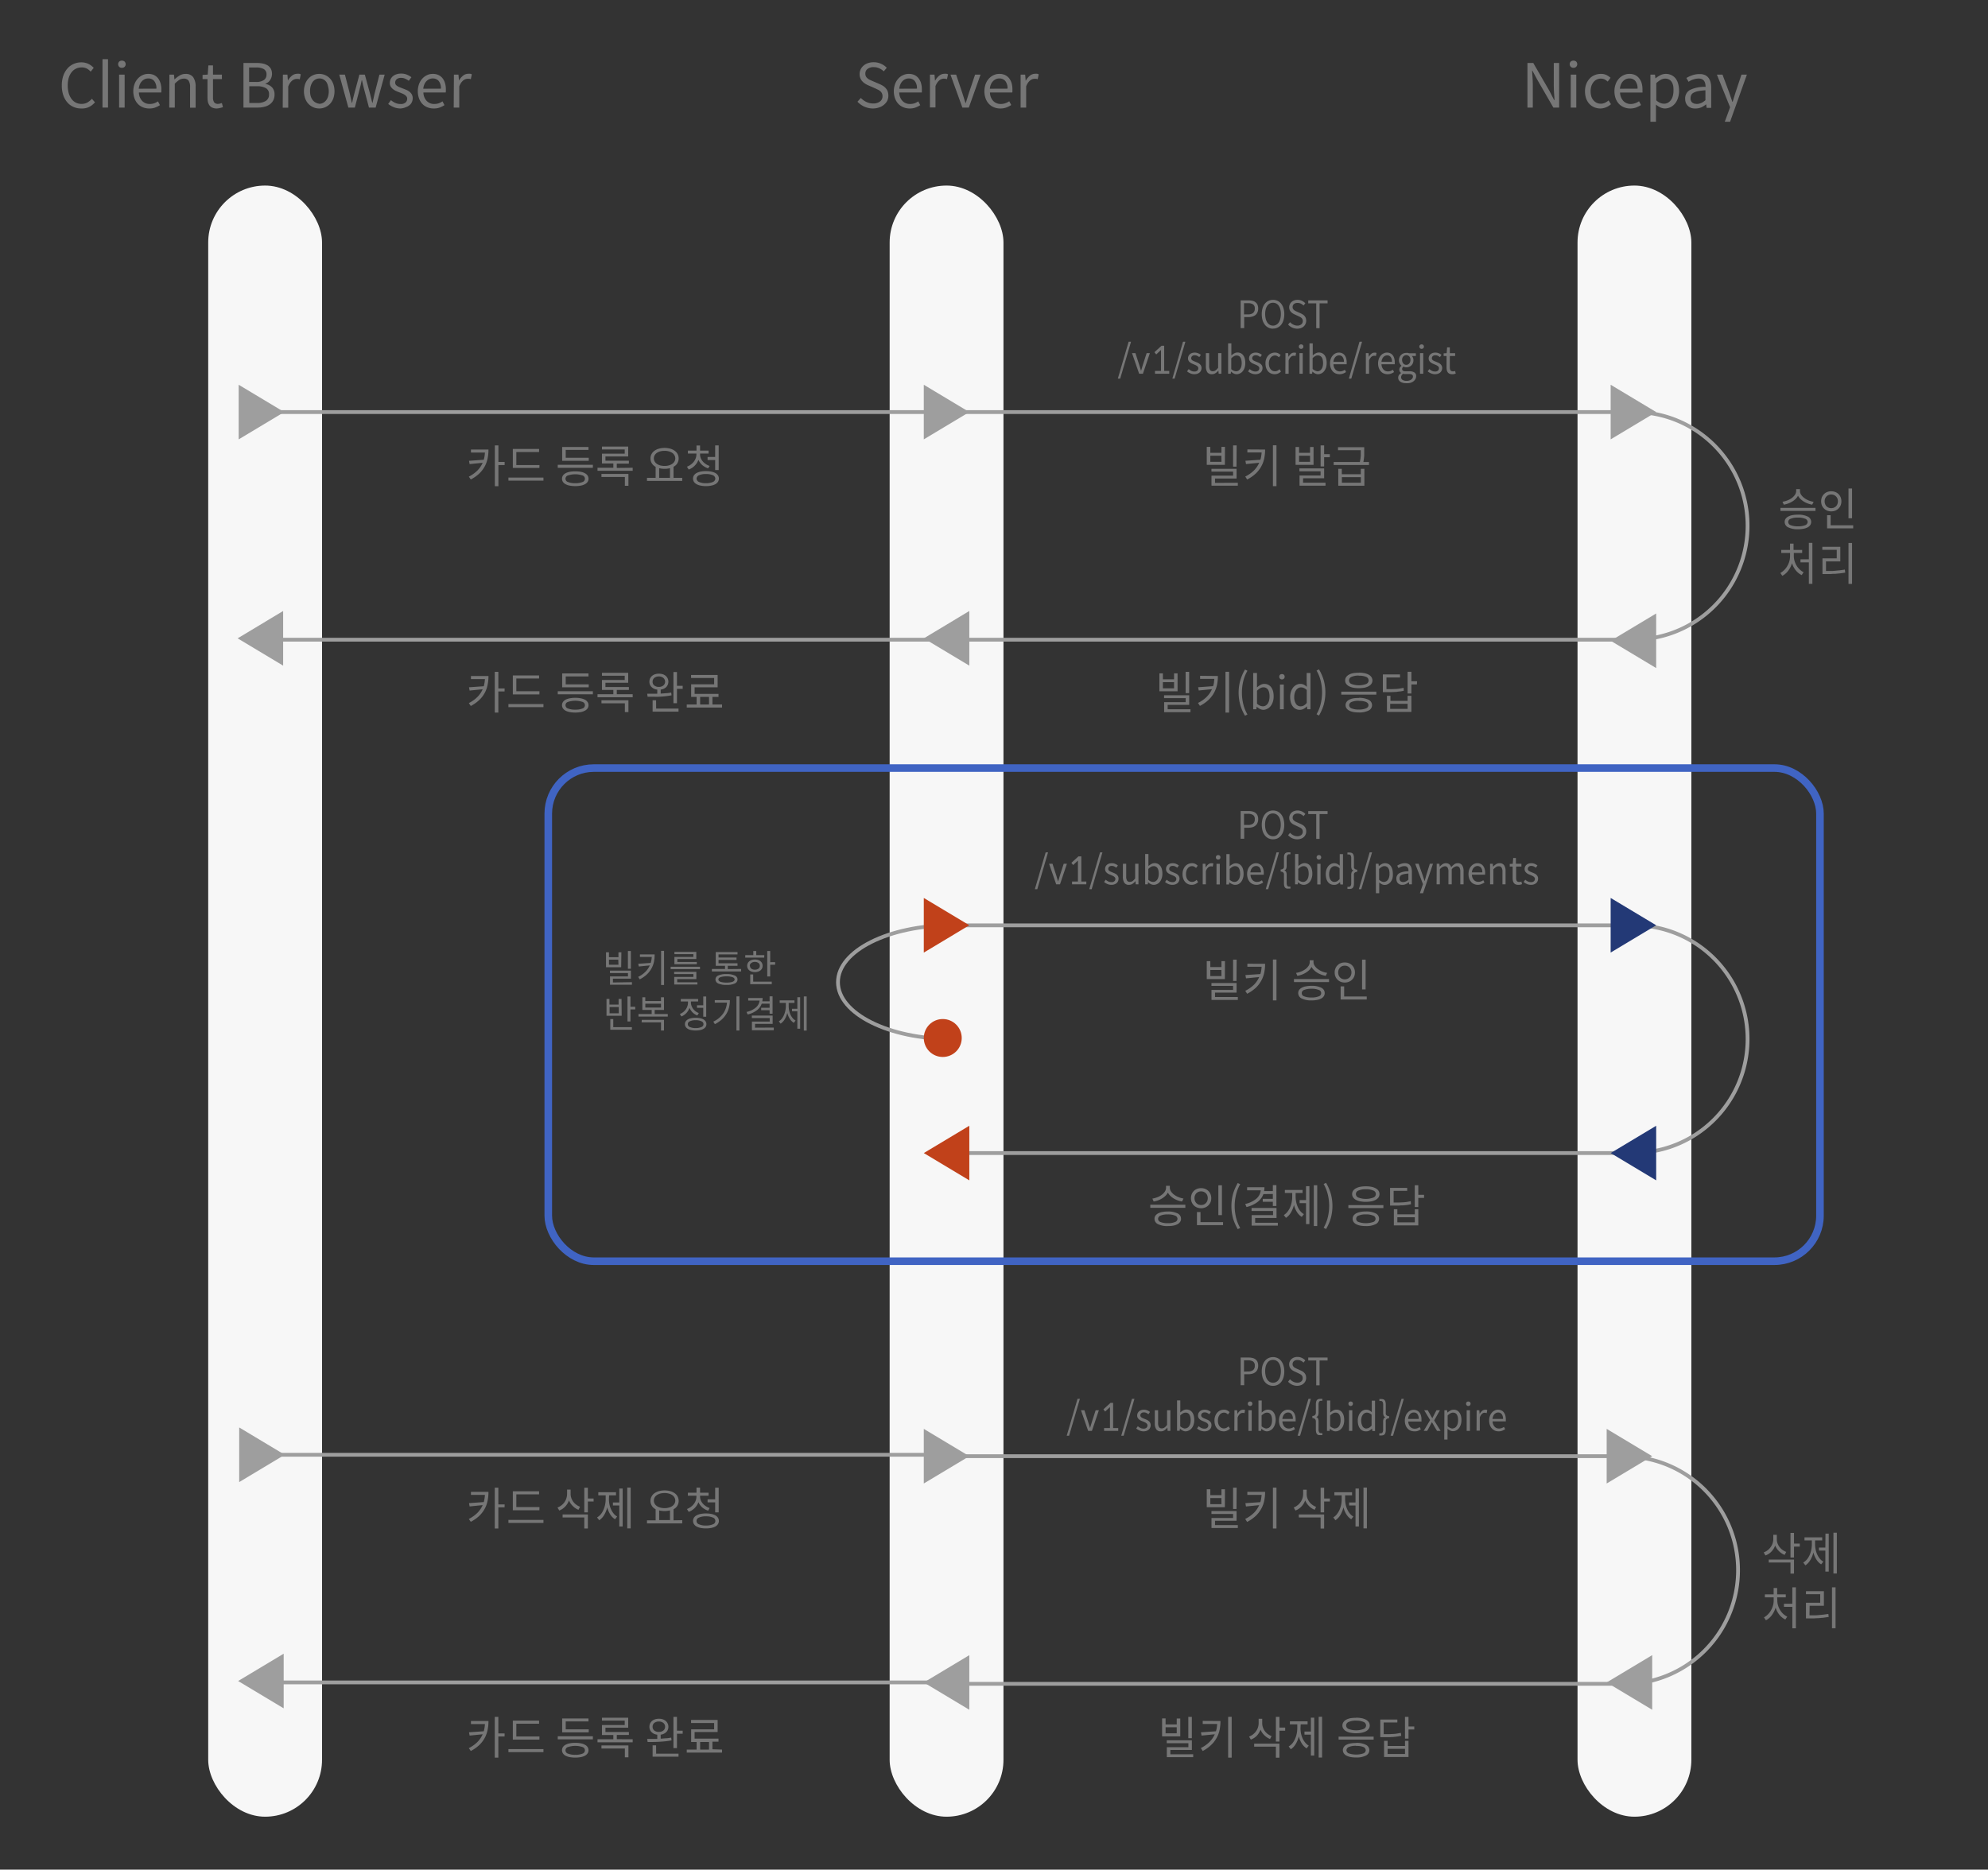 <?xml version="1.0" encoding="utf-8"?>
<svg id="_迹_1" data-name="卵迹_1" viewBox="100.989 13.401 523.991 492.872" xmlns="http://www.w3.org/2000/svg">
  <rect x="100.989" y="13.401" width="523.991" height="492.872" fill="#333333" stroke="none"/>
  <defs>
    <style>.cls-1{fill:#f7f7f7;}.cls-2,.cls-6{fill:none;}.cls-2{stroke:#9e9e9e;}.cls-2,.cls-5,.cls-6{stroke-miterlimit:10;}.cls-3{fill:#767676;}.cls-4{fill:#9e9e9e;}.cls-5{fill:#f6f6f6;opacity:0.4;}.cls-5,.cls-6{stroke:#4064c3;stroke-width:2px;}.cls-7{fill:#233976;}.cls-8{fill:#c1411a;}</style>
  </defs>
  <title>비대면 플랫폼 웹메뉴얼_outline</title>
  <rect class="cls-1" x="155.87" y="62.32" width="30" height="430" rx="15"/>
  <rect class="cls-1" x="335.48" y="62.32" width="30" height="430" rx="15"/>
  <rect class="cls-1" x="516.79" y="62.32" width="30" height="430" rx="15"/>
  <path d="M331.08,42A5.6,5.6,0,0,1,327,40.22l.88-1a4.92,4.92,0,0,0,1.49,1.07,4.18,4.18,0,0,0,1.76.39,2.83,2.83,0,0,0,1.81-.53,1.68,1.68,0,0,0,.66-1.39,1.74,1.74,0,0,0-.16-.76,1.68,1.68,0,0,0-.41-.54,2.78,2.78,0,0,0-.62-.41l-.77-.37-1.69-.74a5,5,0,0,1-.83-.42,3.45,3.45,0,0,1-.77-.61,2.65,2.65,0,0,1-.57-.85,2.8,2.8,0,0,1-.22-1.12,2.9,2.9,0,0,1,.28-1.25,3,3,0,0,1,.77-1,3.5,3.5,0,0,1,1.17-.65,4.42,4.42,0,0,1,1.48-.23,4.61,4.61,0,0,1,1.94.4,4.74,4.74,0,0,1,1.52,1.05l-.79.95a4.38,4.38,0,0,0-1.2-.81,3.51,3.51,0,0,0-1.47-.3,2.52,2.52,0,0,0-1.6.47,1.5,1.5,0,0,0-.59,1.26,1.56,1.56,0,0,0,.17.74,2,2,0,0,0,.45.52,2.8,2.8,0,0,0,.63.39l.68.3,1.68.72a8.67,8.67,0,0,1,1,.5,3.35,3.35,0,0,1,.76.64,2.81,2.81,0,0,1,.52.85,3.35,3.35,0,0,1,.18,1.15,3,3,0,0,1-.28,1.3A3.38,3.38,0,0,1,334,41a3.67,3.67,0,0,1-1.26.71A5.05,5.05,0,0,1,331.08,42Z" style="fill: rgb(118, 118, 118);"/>
  <path d="M340.74,42a4.33,4.33,0,0,1-1.62-.31,3.73,3.73,0,0,1-1.32-.88,4.18,4.18,0,0,1-.89-1.44,5.69,5.69,0,0,1,0-3.82,4.47,4.47,0,0,1,.87-1.44,3.63,3.63,0,0,1,1.26-.91,3.48,3.48,0,0,1,1.47-.32,3.57,3.57,0,0,1,1.47.28,3,3,0,0,1,1.08.83,3.78,3.78,0,0,1,.68,1.29,5.83,5.83,0,0,1,.23,1.68c0,.16,0,.31,0,.45s0,.27,0,.38H338a3.33,3.33,0,0,0,.85,2.21,2.67,2.67,0,0,0,2,.81,3.59,3.59,0,0,0,1.17-.18,4,4,0,0,0,1-.51l.53,1a6.65,6.65,0,0,1-1.28.64A4.44,4.44,0,0,1,340.74,42Zm1.94-5.23a3.1,3.1,0,0,0-.57-2,2,2,0,0,0-1.59-.69,2.25,2.25,0,0,0-.89.18,2.37,2.37,0,0,0-.76.53,2.73,2.73,0,0,0-.56.85,3.66,3.66,0,0,0-.29,1.15Z" style="fill: rgb(118, 118, 118);"/>
  <path d="M346.1,33.07h1.2l.13,1.58h.05a4.24,4.24,0,0,1,1.09-1.32,2.22,2.22,0,0,1,1.37-.48,2.47,2.47,0,0,1,.5,0,1.16,1.16,0,0,1,.43.15l-.28,1.28a2.41,2.41,0,0,0-.84-.15,1.74,1.74,0,0,0-.57.11,2.19,2.19,0,0,0-.59.33,3.1,3.1,0,0,0-.55.62,3.6,3.6,0,0,0-.48.94v5.59H346.1Z" style="fill: rgb(118, 118, 118);"/>
  <path d="M351.51,33.07H353L354.66,38c.14.43.27.86.41,1.3s.27.86.4,1.26h.07l.4-1.26c.14-.44.27-.87.4-1.3L358,33.07h1.44l-3.09,8.69h-1.7Z" style="fill: rgb(118, 118, 118);"/>
  <path d="M364.61,42a4.33,4.33,0,0,1-1.62-.31,3.73,3.73,0,0,1-1.32-.88,4.18,4.18,0,0,1-.89-1.44,5.69,5.69,0,0,1,0-3.82,4.47,4.47,0,0,1,.87-1.44,3.83,3.83,0,0,1,1.26-.91,3.48,3.48,0,0,1,1.47-.32,3.57,3.57,0,0,1,1.47.28,3.08,3.08,0,0,1,1.09.83,3.94,3.94,0,0,1,.67,1.29,5.83,5.83,0,0,1,.23,1.68c0,.16,0,.31,0,.45s0,.27-.05.38h-5.87a3.33,3.33,0,0,0,.85,2.21,2.68,2.68,0,0,0,2,.81A3.57,3.57,0,0,0,366,40.6a4,4,0,0,0,1-.51l.53,1a6.65,6.65,0,0,1-1.28.64A4.44,4.44,0,0,1,364.61,42Zm1.94-5.23a3.1,3.1,0,0,0-.57-2,2,2,0,0,0-1.59-.69,2.25,2.25,0,0,0-.89.18,2.48,2.48,0,0,0-.76.53,2.73,2.73,0,0,0-.56.85,3.66,3.66,0,0,0-.29,1.15Z" style="fill: rgb(118, 118, 118);"/>
  <path d="M370,33.07h1.2l.13,1.58h.05a4.24,4.24,0,0,1,1.09-1.32,2.22,2.22,0,0,1,1.37-.48,2.47,2.47,0,0,1,.5,0,1.16,1.16,0,0,1,.43.15l-.27,1.28a3.11,3.11,0,0,0-.4-.11,2.68,2.68,0,0,0-.45,0,1.74,1.74,0,0,0-.57.11,2,2,0,0,0-.58.33,2.85,2.85,0,0,0-.56.62,3.93,3.93,0,0,0-.48.94v5.59H370Z" style="fill: rgb(118, 118, 118);"/>
  <path d="M503.59,30h1.53l4.28,7.39,1.24,2.42h.08c0-.6-.08-1.21-.12-1.85s-.07-1.25-.07-1.86V30h1.41V41.76h-1.52l-4.27-7.4L504.88,32h-.06c0,.6.07,1.2.11,1.81S505,35,505,35.61v6.15h-1.41Z" style="fill: rgb(118, 118, 118);"/>
  <path d="M515.75,31.28A1,1,0,0,1,515,31a1,1,0,0,1,0-1.37,1.16,1.16,0,0,1,1.44,0,1,1,0,0,1,0,1.37A1,1,0,0,1,515.75,31.28ZM515,33.07h1.46v8.69H515Z" style="fill: rgb(118, 118, 118);"/>
  <path d="M522.84,42a4.24,4.24,0,0,1-1.61-.31,3.74,3.74,0,0,1-1.3-.88,4.17,4.17,0,0,1-.86-1.43,5.47,5.47,0,0,1-.31-1.93,5.07,5.07,0,0,1,.34-1.93,4.4,4.4,0,0,1,.92-1.44,3.69,3.69,0,0,1,1.34-.9,4.24,4.24,0,0,1,1.59-.3,3.29,3.29,0,0,1,1.47.3,4.92,4.92,0,0,1,1.07.73l-.75,1a4.2,4.2,0,0,0-.8-.57,2.06,2.06,0,0,0-.94-.21,2.47,2.47,0,0,0-2,.92,3.47,3.47,0,0,0-.57,1.06,4.84,4.84,0,0,0,0,2.72,3.08,3.08,0,0,0,.55,1,2.63,2.63,0,0,0,.85.67,2.56,2.56,0,0,0,1.09.24,2.59,2.59,0,0,0,1.12-.25,4,4,0,0,0,.93-.62l.63,1a4.33,4.33,0,0,1-1.3.82A3.86,3.86,0,0,1,522.84,42Z" style="fill: rgb(118, 118, 118);"/>
  <path d="M530.68,42a4.42,4.42,0,0,1-1.63-.31,3.92,3.92,0,0,1-1.32-.88,4.34,4.34,0,0,1-.89-1.44,5.44,5.44,0,0,1-.32-1.92,5.19,5.19,0,0,1,.33-1.9,4.14,4.14,0,0,1,.87-1.44,3.63,3.63,0,0,1,1.26-.91,3.41,3.41,0,0,1,1.46-.32,3.62,3.62,0,0,1,1.48.28A3,3,0,0,1,533,34a3.78,3.78,0,0,1,.68,1.29,5.83,5.83,0,0,1,.23,1.68c0,.16,0,.31,0,.45a2,2,0,0,1,0,.38H528a3.38,3.38,0,0,0,.86,2.21,2.67,2.67,0,0,0,2,.81A3.59,3.59,0,0,0,532,40.6a4.17,4.17,0,0,0,1-.51l.53,1a7,7,0,0,1-1.28.64A4.47,4.47,0,0,1,530.68,42Zm1.93-5.23a3.1,3.1,0,0,0-.57-2,1.92,1.92,0,0,0-1.59-.69,2.28,2.28,0,0,0-.89.18,2.61,2.61,0,0,0-.76.53,2.92,2.92,0,0,0-.56.85,4,4,0,0,0-.28,1.15Z" style="fill: rgb(118, 118, 118);"/>
  <path d="M536,33.07h1.2l.12,1h0a8.32,8.32,0,0,1,1.3-.85,3.37,3.37,0,0,1,2.95,0,3.13,3.13,0,0,1,1.09.89,4.17,4.17,0,0,1,.66,1.39,6.94,6.94,0,0,1,.23,1.83,5.81,5.81,0,0,1-.32,2,4.37,4.37,0,0,1-.83,1.47A3.49,3.49,0,0,1,539.86,42a3,3,0,0,1-1.2-.27,4.91,4.91,0,0,1-1.2-.76l0,1.53v3H536Zm3.58,7.67a2.23,2.23,0,0,0,1-.24,2.43,2.43,0,0,0,.79-.68,3.1,3.1,0,0,0,.52-1.08,5,5,0,0,0,.19-1.45A6.53,6.53,0,0,0,542,36a3.24,3.24,0,0,0-.4-1,1.85,1.85,0,0,0-.71-.65,2.23,2.23,0,0,0-1-.23,2.39,2.39,0,0,0-1.13.3,5.79,5.79,0,0,0-1.21.9v4.54a3.56,3.56,0,0,0,1.15.71A2.75,2.75,0,0,0,539.62,40.74Z" style="fill: rgb(118, 118, 118);"/>
  <path d="M547.68,42a2.73,2.73,0,0,1-1-.18,2.26,2.26,0,0,1-.8-.5,2.33,2.33,0,0,1-.53-.8,2.74,2.74,0,0,1-.19-1.06,2.5,2.5,0,0,1,1.38-2.4,8.82,8.82,0,0,1,4-.76,4.47,4.47,0,0,0-.08-.82,2,2,0,0,0-.28-.7,1.54,1.54,0,0,0-.55-.49,1.94,1.94,0,0,0-.88-.18,4.28,4.28,0,0,0-1.47.25,4.79,4.79,0,0,0-1.22.6l-.58-1a7.85,7.85,0,0,1,1.53-.71,5.83,5.83,0,0,1,2-.32,3.37,3.37,0,0,1,1.36.25,2.41,2.41,0,0,1,.93.73,3.29,3.29,0,0,1,.54,1.13,5.48,5.48,0,0,1,.18,1.45v5.35h-1.2l-.13-.94h0a5.91,5.91,0,0,1-1.35.83A3.87,3.87,0,0,1,547.68,42Zm.42-1.19a3.16,3.16,0,0,0,1.2-.22,4.49,4.49,0,0,0,1.2-.78V37.2a15.15,15.15,0,0,0-1.91.23,4.05,4.05,0,0,0-1.21.41,1.4,1.4,0,0,0-.62.61,1.91,1.91,0,0,0-.18.86,1.36,1.36,0,0,0,.43,1.11A1.65,1.65,0,0,0,548.1,40.78Z" style="fill: rgb(118, 118, 118);"/>
  <path d="M555.6,45.5,557,41.68l-3.48-8.61H555l1.77,4.74c.13.37.27.77.41,1.2s.29.83.42,1.23h.08l.37-1.23.37-1.2L560,33.07h1.43L557,45.5Z" style="fill: rgb(118, 118, 118);"/>
  <path d="M122.36,42a5,5,0,0,1-2-.41,4.51,4.51,0,0,1-1.62-1.19,5.68,5.68,0,0,1-1.08-1.92,8,8,0,0,1-.38-2.55,7.76,7.76,0,0,1,.39-2.55,5.8,5.8,0,0,1,1.09-1.92,4.59,4.59,0,0,1,1.65-1.21,5,5,0,0,1,2.07-.41,4.17,4.17,0,0,1,1,.12,4.93,4.93,0,0,1,.89.32,4.81,4.81,0,0,1,.73.47,4.4,4.4,0,0,1,.59.54l-.8,1a4.1,4.1,0,0,0-1-.81,2.92,2.92,0,0,0-1.35-.31,3.46,3.46,0,0,0-1.52.33,3.28,3.28,0,0,0-1.16.94,4.51,4.51,0,0,0-.76,1.5,7.16,7.16,0,0,0-.26,2,7.34,7.34,0,0,0,.26,2,4.61,4.61,0,0,0,.72,1.51,3.2,3.2,0,0,0,1.15,1,3.27,3.27,0,0,0,1.52.34,3.19,3.19,0,0,0,1.5-.35,5,5,0,0,0,1.22-1l.81.93a5,5,0,0,1-1.57,1.24A4.5,4.5,0,0,1,122.36,42Z" style="fill: rgb(118, 118, 118);"/>
  <path d="M128,41.76V29h1.46V41.76Z" style="fill: rgb(118, 118, 118);"/>
  <path d="M133.12,31.28a1,1,0,0,1-.72-.27,1,1,0,0,1,0-1.37,1,1,0,0,1,.72-.25,1.07,1.07,0,0,1,.72.25,1,1,0,0,1,0,1.37A1,1,0,0,1,133.12,31.28Zm-.74,1.79h1.46v8.69h-1.46Z" style="fill: rgb(118, 118, 118);"/>
  <path d="M140.28,42a4.4,4.4,0,0,1-1.62-.31,3.73,3.73,0,0,1-1.32-.88,4.34,4.34,0,0,1-.89-1.44,5.69,5.69,0,0,1,0-3.82,4.32,4.32,0,0,1,.88-1.44,3.69,3.69,0,0,1,1.25-.91,3.48,3.48,0,0,1,1.47-.32,3.62,3.62,0,0,1,1.48.28,3,3,0,0,1,1.08.83,3.76,3.76,0,0,1,.67,1.29,5.5,5.5,0,0,1,.24,1.68c0,.16,0,.31,0,.45a3.22,3.22,0,0,1-.05.38h-5.87a3.33,3.33,0,0,0,.86,2.21,2.66,2.66,0,0,0,2,.81,3.59,3.59,0,0,0,1.17-.18,4.17,4.17,0,0,0,1-.51l.52,1a6.65,6.65,0,0,1-1.28.64A4.44,4.44,0,0,1,140.28,42Zm1.94-5.23a3.1,3.1,0,0,0-.57-2,2,2,0,0,0-1.59-.69,2.25,2.25,0,0,0-.89.18,2.61,2.61,0,0,0-.76.53,2.92,2.92,0,0,0-.56.85,4,4,0,0,0-.29,1.15Z" style="fill: rgb(118, 118, 118);"/>
  <path d="M145.64,33.07h1.2l.13,1.25H147a7.93,7.93,0,0,1,1.32-1,2.91,2.91,0,0,1,1.59-.43,2.34,2.34,0,0,1,2,.86,4.28,4.28,0,0,1,.64,2.54v5.51h-1.46V36.45a3.13,3.13,0,0,0-.39-1.78,1.45,1.45,0,0,0-1.26-.54,2.26,2.26,0,0,0-1.2.33,8.23,8.23,0,0,0-1.18,1v6.31h-1.46Z" style="fill: rgb(118, 118, 118);"/>
  <path d="M158.16,42a2.9,2.9,0,0,1-1.18-.21,1.8,1.8,0,0,1-.76-.59,2.47,2.47,0,0,1-.42-.91,5.38,5.38,0,0,1-.12-1.19V34.25h-1.3v-1.1l1.36-.08.17-2.43h1.22v2.43h2.35v1.18h-2.35V39.1a2.26,2.26,0,0,0,.29,1.25,1.17,1.17,0,0,0,1.06.43,1.86,1.86,0,0,0,.49-.07l.5-.15.29,1.09c-.25.08-.51.16-.79.22A3.9,3.9,0,0,1,158.16,42Z" style="fill: rgb(118, 118, 118);"/>
  <path d="M165.16,30h3.49a7.6,7.6,0,0,1,1.64.16,4,4,0,0,1,1.27.5,2.53,2.53,0,0,1,.83.89,3,3,0,0,1-.16,2.89,2.31,2.31,0,0,1-1.27,1v.08a3.22,3.22,0,0,1,1.72.9,2.62,2.62,0,0,1,.67,1.9,3.26,3.26,0,0,1-.32,1.51,3,3,0,0,1-.92,1.07,3.85,3.85,0,0,1-1.4.64,6.83,6.83,0,0,1-1.8.22h-3.75Zm3.23,5a3.53,3.53,0,0,0,2.18-.52,1.68,1.68,0,0,0,.66-1.41,1.54,1.54,0,0,0-.7-1.45,4,4,0,0,0-2.07-.43h-1.81V35Zm.31,5.55a4.27,4.27,0,0,0,2.36-.55,1.94,1.94,0,0,0,.84-1.75,1.76,1.76,0,0,0-.82-1.61,4.69,4.69,0,0,0-2.38-.5h-2v4.41Z" style="fill: rgb(118, 118, 118);"/>
  <path d="M175.55,33.07h1.2l.12,1.58h0a4.4,4.4,0,0,1,1.1-1.32,2.22,2.22,0,0,1,1.37-.48,2.47,2.47,0,0,1,.5,0,1.12,1.12,0,0,1,.42.15L180,34.32a2.73,2.73,0,0,0-.4-.11,2.48,2.48,0,0,0-.45,0,1.64,1.64,0,0,0-.56.11,2.05,2.05,0,0,0-.59.33,3.13,3.13,0,0,0-.56.62,4.34,4.34,0,0,0-.48.94v5.59h-1.45Z" style="fill: rgb(118, 118, 118);"/>
  <path d="M185.13,42a3.94,3.94,0,0,1-2.82-1.19,4.21,4.21,0,0,1-.88-1.43,5.81,5.81,0,0,1,0-3.86,4.16,4.16,0,0,1,.88-1.44,3.77,3.77,0,0,1,1.29-.9,4.05,4.05,0,0,1,3.06,0,3.77,3.77,0,0,1,1.29.9,4.16,4.16,0,0,1,.88,1.44,5.81,5.81,0,0,1,0,3.86,4.21,4.21,0,0,1-.88,1.43A3.94,3.94,0,0,1,185.13,42Zm0-1.23a2.29,2.29,0,0,0,1-.24,2.45,2.45,0,0,0,.8-.67,3,3,0,0,0,.52-1,4.43,4.43,0,0,0,.19-1.36,4.47,4.47,0,0,0-.19-1.36A3.18,3.18,0,0,0,187,35a2.26,2.26,0,0,0-.8-.68,2.16,2.16,0,0,0-1-.24,2.19,2.19,0,0,0-1,.24,2.26,2.26,0,0,0-.8.68,3.87,3.87,0,0,0-.51,1.06,4.81,4.81,0,0,0-.18,1.36,4.76,4.76,0,0,0,.18,1.36,3.67,3.67,0,0,0,.51,1,2.45,2.45,0,0,0,.8.67A2.32,2.32,0,0,0,185.13,40.74Z" style="fill: rgb(118, 118, 118);"/>
  <path d="M190.41,33.07h1.49l1.29,5c.09.42.18.83.26,1.23s.17.8.26,1.21h.08c.09-.41.19-.81.28-1.22s.19-.81.31-1.22l1.34-5h1.43l1.36,5,.3,1.23.3,1.21h.07c.09-.41.19-.81.27-1.21l.27-1.23,1.28-5h1.38L200,41.76h-1.76L197,37.07c-.12-.4-.22-.81-.31-1.21s-.18-.84-.28-1.29h-.08c-.1.45-.19.88-.28,1.29s-.2.83-.32,1.24l-1.21,4.66h-1.71Z" style="fill: rgb(118, 118, 118);"/>
  <path d="M206.55,42a4.66,4.66,0,0,1-1.77-.35,5.51,5.51,0,0,1-1.47-.85l.72-1a5.22,5.22,0,0,0,1.17.74,3.3,3.3,0,0,0,1.4.28,1.8,1.8,0,0,0,1.29-.4,1.29,1.29,0,0,0,.42-1,.9.9,0,0,0-.17-.57,1.94,1.94,0,0,0-.46-.44,3.21,3.21,0,0,0-.64-.34l-.71-.3a8,8,0,0,1-.92-.37,3.67,3.67,0,0,1-.83-.5,2.49,2.49,0,0,1-.61-.69,1.88,1.88,0,0,1-.23-.95,2.27,2.27,0,0,1,.78-1.74,2.73,2.73,0,0,1,.95-.53,3.79,3.79,0,0,1,1.26-.19,3.85,3.85,0,0,1,1.5.28,5.3,5.3,0,0,1,1.2.68l-.7.94a5.35,5.35,0,0,0-.94-.55,2.42,2.42,0,0,0-1.06-.22,1.72,1.72,0,0,0-1.2.37,1.17,1.17,0,0,0-.38.88.85.85,0,0,0,.16.54,1.46,1.46,0,0,0,.43.38,3.17,3.17,0,0,0,.61.31l.72.28c.32.12.63.25,1,.39a3.59,3.59,0,0,1,.85.5,2.59,2.59,0,0,1,.61.71,2.09,2.09,0,0,1,.24,1,2.46,2.46,0,0,1-.21,1,2.17,2.17,0,0,1-.6.81,2.93,2.93,0,0,1-1,.56A4,4,0,0,1,206.55,42Z" style="fill: rgb(118, 118, 118);"/>
  <path d="M215.27,42a4.4,4.4,0,0,1-1.62-.31,3.73,3.73,0,0,1-1.32-.88,4.34,4.34,0,0,1-.89-1.44,5.69,5.69,0,0,1,0-3.82,4.32,4.32,0,0,1,.88-1.44,3.63,3.63,0,0,1,1.26-.91,3.41,3.41,0,0,1,1.46-.32,3.62,3.62,0,0,1,1.48.28,3,3,0,0,1,1.08.83,3.76,3.76,0,0,1,.67,1.29,5.5,5.5,0,0,1,.24,1.68c0,.16,0,.31,0,.45a3.22,3.22,0,0,1-.05.38h-5.87a3.33,3.33,0,0,0,.86,2.21,2.66,2.66,0,0,0,2,.81,3.59,3.59,0,0,0,1.17-.18,4.17,4.17,0,0,0,1-.51l.52,1a6.65,6.65,0,0,1-1.28.64A4.44,4.44,0,0,1,215.27,42Zm1.94-5.23a3.1,3.1,0,0,0-.57-2,2,2,0,0,0-1.59-.69,2.25,2.25,0,0,0-.89.18,2.61,2.61,0,0,0-.76.53,2.92,2.92,0,0,0-.56.85,4,4,0,0,0-.29,1.15Z" style="fill: rgb(118, 118, 118);"/>
  <path d="M220.63,33.07h1.2l.13,1.58h0a4.26,4.26,0,0,1,1.1-1.32,2.19,2.19,0,0,1,1.36-.48,2.57,2.57,0,0,1,.51,0,1.18,1.18,0,0,1,.42.15l-.27,1.28a2.73,2.73,0,0,0-.4-.11,2.68,2.68,0,0,0-.45,0,1.74,1.74,0,0,0-.57.11,2.14,2.14,0,0,0-.58.33,3.13,3.13,0,0,0-.56.62,4.34,4.34,0,0,0-.48.94v5.59h-1.46Z" style="fill: rgb(118, 118, 118);"/>
  <line class="cls-2" x1="532.72" y1="457.29" x2="352.69" y2="457.29"/>
  <line class="cls-2" x1="532.72" y1="397.28" x2="352.69" y2="397.28"/>
  <path class="cls-3" d="M412.08,471.14h-4.79v-4.73h.92V468h2.94v-1.56h.93Zm-.93-2.4h-2.94v1.6h2.94Zm4.34,7.12v.77h-6.95V474h5.68v-1.05h-5.7v-.77h6.62v2.54h-5.67v1.15Zm-.36-4.24h-.93V466h.93Z"/>
  <path class="cls-3" d="M422.68,467.1a12.26,12.26,0,0,1-.22,2.29,7.61,7.61,0,0,1-2.22,4A9.74,9.74,0,0,1,418,475l-.5-.78a8.52,8.52,0,0,0,2.31-1.63,6.84,6.84,0,0,0,1.37-2l-3.49.35-.16-.86,3.95-.28a7.24,7.24,0,0,0,.22-.92c.05-.3.08-.63.11-1H418v-.81Zm2.95-1.11v10.76h-.93V466Z"/>
  <path class="cls-3" d="M435.74,471.84a4.43,4.43,0,0,1-1.5-1,4.14,4.14,0,0,1-1-1.47,4.79,4.79,0,0,1-1,1.62,4.08,4.08,0,0,1-1.56,1l-.47-.79a3.82,3.82,0,0,0,1.05-.58,4.23,4.23,0,0,0,.8-.84,3.64,3.64,0,0,0,.5-1,3.8,3.8,0,0,0,.18-1.16v-1.12h.94v1.19a3.23,3.23,0,0,0,.18,1.06,3.49,3.49,0,0,0,.51,1,3.6,3.6,0,0,0,.78.78,4.3,4.3,0,0,0,1,.55Zm-4.18,1.22h6.66v3.7h-.94v-2.91h-5.72Zm8.17-3.41h-1.51v2.87h-.94V466h.94v2.83h1.51Z"/>
  <path class="cls-3" d="M443.77,469a7.23,7.23,0,0,0,.14,1.4,6.28,6.28,0,0,0,.42,1.29,4.66,4.66,0,0,0,.68,1.09,3.46,3.46,0,0,0,.94.81l-.57.72A4,4,0,0,1,444.1,473a6.76,6.76,0,0,1-.78-1.86,6.66,6.66,0,0,1-.8,2,4.19,4.19,0,0,1-1.3,1.4l-.57-.73a3.84,3.84,0,0,0,1-.86,5.16,5.16,0,0,0,.69-1.16,6.45,6.45,0,0,0,.43-1.35,7.19,7.19,0,0,0,.15-1.47v-1h-1.94v-.8h4.66v.8h-1.82Zm2.74-2.79h.88v10h-.88v-5.53h-1.69v-.81h1.69Zm2.95-.25v10.76h-.9V466Z"/>
  <path class="cls-3" d="M463.05,471.22V472h-9.24v-.79Zm-4.62-5a7.47,7.47,0,0,1,1.49.14,4,4,0,0,1,1.13.4,2.17,2.17,0,0,1,.72.65,1.55,1.55,0,0,1,.25.87,1.47,1.47,0,0,1-.25.85,2.07,2.07,0,0,1-.72.65,4,4,0,0,1-1.13.4,8,8,0,0,1-3,0,4,4,0,0,1-1.13-.4,2.07,2.07,0,0,1-.72-.65,1.47,1.47,0,0,1-.25-.85,1.55,1.55,0,0,1,.25-.87,2.17,2.17,0,0,1,.72-.65,4,4,0,0,1,1.13-.4A7.55,7.55,0,0,1,458.43,466.26Zm0,6.64a5.49,5.49,0,0,1,2.56.5,1.56,1.56,0,0,1,0,2.85,5.36,5.36,0,0,1-2.56.5,8,8,0,0,1-1.46-.12,3.94,3.94,0,0,1-1.1-.38,1.79,1.79,0,0,1-.69-.61,1.43,1.43,0,0,1-.24-.81,1.45,1.45,0,0,1,.24-.83,1.86,1.86,0,0,1,.69-.6A3.94,3.94,0,0,1,457,473,7.14,7.14,0,0,1,458.43,472.9Zm0-5.87a4.45,4.45,0,0,0-1.93.34,1,1,0,0,0-.7.95,1,1,0,0,0,.7.93,5.62,5.62,0,0,0,3.85,0,1,1,0,0,0,.7-.93,1,1,0,0,0-.7-.95A4.43,4.43,0,0,0,458.44,467Zm0,6.64a4.72,4.72,0,0,0-1.88.3,1,1,0,0,0-.67.86.93.93,0,0,0,.67.85,6,6,0,0,0,3.75,0,.93.93,0,0,0,.67-.85,1,1,0,0,0-.67-.86A4.7,4.7,0,0,0,458.44,473.67Z"/>
  <path class="cls-3" d="M470.32,471c-.35.07-.69.14-1,.18s-.7.09-1.07.12l-1.21.06h-2.24V466.7h4.5v.79H465.7v3.07l1.37,0,1.15-.05c.35,0,.69-.06,1-.11l1-.18Zm1,1.32h.92v4.26h-6.44v-4.26h.93v1.35h4.59Zm0,2.11h-4.59v1.35h4.59Zm2.44-5.1h-1.52v2.4h-.93V466h.93v2.53h1.52Z"/>
  <path class="cls-3" d="M423.84,410.72h-4.78V406H420v1.56h2.94V406h.92Zm-.92-2.4H420v1.61h2.94Zm4.33,7.13v.77h-6.94v-2.64H426v-1.06h-5.7v-.77h6.62v2.55h-5.68v1.15Zm-.35-4.25H426v-5.61h.94Z"/>
  <path class="cls-3" d="M434.44,406.69a11.38,11.38,0,0,1-.22,2.28,7.57,7.57,0,0,1-.76,2.12A8,8,0,0,1,432,413a10.14,10.14,0,0,1-2.3,1.61l-.5-.79a8.74,8.74,0,0,0,2.32-1.63,6.63,6.63,0,0,0,1.36-2l-3.48.35-.16-.87,3.94-.27a6.14,6.14,0,0,0,.22-.92,9.57,9.57,0,0,0,.11-1h-3.75v-.8Zm3-1.12v10.77h-.94V405.57Z"/>
  <path class="cls-3" d="M447.51,411.42a4.41,4.41,0,0,1-1.5-1,4.35,4.35,0,0,1-1-1.48,4.58,4.58,0,0,1-1,1.62,4.22,4.22,0,0,1-1.57,1.05l-.46-.8a3.66,3.66,0,0,0,1-.58,3.54,3.54,0,0,0,.8-.84,3.81,3.81,0,0,0,.51-1,3.75,3.75,0,0,0,.18-1.16v-1.11h.93v1.18a3.19,3.19,0,0,0,.18,1.06,3.78,3.78,0,0,0,.51.95,3.44,3.44,0,0,0,.79.78,3.66,3.66,0,0,0,1,.55Zm-4.19,1.22H450v3.71h-.93v-2.92h-5.73Zm8.18-3.41H450v2.87h-.93v-6.5H450v2.83h1.52Z"/>
  <path class="cls-3" d="M455.53,408.61a6.43,6.43,0,0,0,.15,1.39,5.89,5.89,0,0,0,.41,1.29,4.94,4.94,0,0,0,.68,1.1,3.26,3.26,0,0,0,.94.8l-.57.72a4,4,0,0,1-1.27-1.29,6.14,6.14,0,0,1-.78-1.85,7.16,7.16,0,0,1-.8,2,4.32,4.32,0,0,1-1.31,1.4l-.57-.74a3.65,3.65,0,0,0,.95-.85,5.42,5.42,0,0,0,.7-1.16,7.2,7.2,0,0,0,.43-1.36,7.85,7.85,0,0,0,.14-1.46v-1H452.7v-.81h4.66v.81h-1.83Zm2.74-2.8h.89v10h-.89v-5.53h-1.69v-.8h1.69Zm3-.25v10.76h-.9V405.56Z"/>
  <path class="cls-3" d="M428,371.27h2a4.45,4.45,0,0,1,1.07.11,2,2,0,0,1,.82.36,1.71,1.71,0,0,1,.54.67,2.49,2.49,0,0,1,.19,1,2.46,2.46,0,0,1-.19,1,1.87,1.87,0,0,1-.53.71,2.29,2.29,0,0,1-.81.41,3.74,3.74,0,0,1-1,.14h-1.16v2.91H428Zm1.92,3.68a2.12,2.12,0,0,0,1.36-.37,1.41,1.41,0,0,0,.44-1.16,1.24,1.24,0,0,0-.46-1.11,2.52,2.52,0,0,0-1.38-.3h-1V375Z"/>
  <path class="cls-3" d="M436.53,378.73a2.68,2.68,0,0,1-2.14-1,3.59,3.59,0,0,1-.62-1.2,5.67,5.67,0,0,1-.21-1.59,5.45,5.45,0,0,1,.21-1.58,3.44,3.44,0,0,1,.62-1.19,2.53,2.53,0,0,1,.94-.75,2.9,2.9,0,0,1,2.4,0,2.53,2.53,0,0,1,.94.75,3.43,3.43,0,0,1,.61,1.19,5.11,5.11,0,0,1,.22,1.58,5.32,5.32,0,0,1-.22,1.59,3.57,3.57,0,0,1-.61,1.2,2.68,2.68,0,0,1-2.14,1Zm0-.81a1.76,1.76,0,0,0,.85-.22,1.86,1.86,0,0,0,.65-.6,2.85,2.85,0,0,0,.42-1,4.73,4.73,0,0,0,.15-1.24,4.68,4.68,0,0,0-.15-1.24,2.8,2.8,0,0,0-.42-.94,1.83,1.83,0,0,0-.65-.59,1.93,1.93,0,0,0-1.71,0,1.91,1.91,0,0,0-.65.59,3,3,0,0,0-.42.94,5.16,5.16,0,0,0-.14,1.24,5.22,5.22,0,0,0,.14,1.24,3.07,3.07,0,0,0,.42,1,2,2,0,0,0,.65.6A1.77,1.77,0,0,0,436.53,377.92Z"/>
  <path class="cls-3" d="M442.94,378.73a3.22,3.22,0,0,1-1.36-.29,3.31,3.31,0,0,1-1.08-.8L441,377a2.87,2.87,0,0,0,.89.66,2.38,2.38,0,0,0,1,.25,1.57,1.57,0,0,0,1.07-.33,1.08,1.08,0,0,0,.39-.87,1.14,1.14,0,0,0-.09-.48,1.16,1.16,0,0,0-.24-.34,1.6,1.6,0,0,0-.37-.25l-.45-.23-1-.46c-.17-.08-.33-.17-.5-.27a2.27,2.27,0,0,1-.45-.38,1.79,1.79,0,0,1-.34-.53,1.9,1.9,0,0,1-.13-.7,1.91,1.91,0,0,1,.62-1.4,2.12,2.12,0,0,1,.7-.41,2.5,2.5,0,0,1,.88-.14,2.61,2.61,0,0,1,1.15.25,2.69,2.69,0,0,1,.9.66l-.47.59a2.33,2.33,0,0,0-.71-.51,2.05,2.05,0,0,0-.87-.18,1.4,1.4,0,0,0-.95.29,1.08,1.08,0,0,0-.25,1.25,1.4,1.4,0,0,0,.27.33,1.69,1.69,0,0,0,.37.24l.4.19,1,.45a3.91,3.91,0,0,1,.57.31,1.9,1.9,0,0,1,.45.4,1.85,1.85,0,0,1,.31.53,2.18,2.18,0,0,1,.11.72,2,2,0,0,1-.17.81,2,2,0,0,1-.47.66,2.14,2.14,0,0,1-.75.45A3,3,0,0,1,442.94,378.73Z"/>
  <path class="cls-3" d="M447.92,372.05h-2.11v-.78h5.1v.78H448.8v6.55h-.88Z"/>
  <path class="cls-3" d="M385,382.17h.62l-2.84,9.72h-.63Z"/>
  <path class="cls-3" d="M385.91,385.17h.9l1,3.09q.12.39.24.81c.08.27.16.53.25.79h0l.24-.79.24-.81,1-3.09h.85l-1.83,5.43h-1Z"/>
  <path class="cls-3" d="M395.73,389.86v.74H392v-.74h1.55v-5.28a1.93,1.93,0,0,1,0-.25l-1.27,1.19-.46-.59,1.87-1.7h.69v6.63Z"/>
  <path class="cls-3" d="M399.35,382.17H400l-2.84,9.72h-.64Z"/>
  <path class="cls-3" d="M402.34,390.73a2.74,2.74,0,0,1-1-.22,3.11,3.11,0,0,1-.87-.53l.42-.6a3.38,3.38,0,0,0,.7.46,1.87,1.87,0,0,0,.83.18,1.1,1.1,0,0,0,.77-.25.82.82,0,0,0,.25-.6.61.61,0,0,0-.11-.36,1,1,0,0,0-.27-.27,1.72,1.72,0,0,0-.38-.22l-.42-.18-.54-.23a2.14,2.14,0,0,1-.5-.32,1.48,1.48,0,0,1-.36-.43,1.2,1.2,0,0,1-.14-.59,1.46,1.46,0,0,1,.12-.6,1.42,1.42,0,0,1,.35-.49,1.63,1.63,0,0,1,.56-.33,2.19,2.19,0,0,1,.75-.12,2.35,2.35,0,0,1,.89.17,2.92,2.92,0,0,1,.71.43l-.41.59a3.43,3.43,0,0,0-.56-.35,1.45,1.45,0,0,0-.63-.13.94.94,0,0,0-.71.23.71.71,0,0,0-.23.55.58.58,0,0,0,.09.33,1,1,0,0,0,.26.24,1.84,1.84,0,0,0,.37.19l.42.18a5.55,5.55,0,0,1,.56.24,2.2,2.2,0,0,1,.51.32,1.39,1.39,0,0,1,.36.44,1.3,1.3,0,0,1,.15.65,1.69,1.69,0,0,1-.13.63,1.32,1.32,0,0,1-.36.51,1.88,1.88,0,0,1-.59.35A2.46,2.46,0,0,1,402.34,390.73Z"/>
  <path class="cls-3" d="M406.94,390.73a1.35,1.35,0,0,1-1.19-.54,2.77,2.77,0,0,1-.38-1.58v-3.44h.87v3.33a2,2,0,0,0,.23,1.11.84.84,0,0,0,.74.34,1.27,1.27,0,0,0,.71-.22,2.91,2.91,0,0,0,.68-.71v-3.85h.87v5.43h-.72l-.07-.85h0a3.63,3.63,0,0,1-.77.71A1.65,1.65,0,0,1,406.94,390.73Z"/>
  <path class="cls-3" d="M413.48,390.73a1.67,1.67,0,0,1-.75-.19A2.64,2.64,0,0,1,412,390h0l-.08.57h-.69v-8h.86v2.18l0,1a3.74,3.74,0,0,1,.77-.55,1.77,1.77,0,0,1,.85-.22,1.85,1.85,0,0,1,.89.2,1.8,1.8,0,0,1,.64.56,2.49,2.49,0,0,1,.4.87,4.39,4.39,0,0,1,.13,1.13,3.77,3.77,0,0,1-.19,1.25,2.78,2.78,0,0,1-.49.92,2,2,0,0,1-.71.57A1.93,1.93,0,0,1,413.48,390.73Zm-.14-.77a1.2,1.2,0,0,0,.59-.15,1.37,1.37,0,0,0,.47-.43,2,2,0,0,0,.31-.67,3.6,3.6,0,0,0,.11-.91,4.15,4.15,0,0,0-.08-.82,2,2,0,0,0-.24-.63,1.08,1.08,0,0,0-.41-.41,1.22,1.22,0,0,0-.63-.14,1.38,1.38,0,0,0-.68.19,3.51,3.51,0,0,0-.71.55v2.85a2,2,0,0,0,.68.44A1.75,1.75,0,0,0,413.34,390Z"/>
  <path class="cls-3" d="M418.43,390.73a2.76,2.76,0,0,1-1.06-.22,3.43,3.43,0,0,1-.87-.53l.43-.6a3.13,3.13,0,0,0,.7.46,1.84,1.84,0,0,0,.83.18,1.07,1.07,0,0,0,.76-.25.82.82,0,0,0,.25-.6.61.61,0,0,0-.1-.36,1.15,1.15,0,0,0-.27-.27,2,2,0,0,0-.38-.22l-.43-.18-.54-.23a2.37,2.37,0,0,1-.5-.32,1.65,1.65,0,0,1-.36-.43,1.2,1.2,0,0,1-.13-.59,1.64,1.64,0,0,1,.11-.6,1.42,1.42,0,0,1,.35-.49,1.63,1.63,0,0,1,.56-.33,2.19,2.19,0,0,1,.75-.12,2.44,2.44,0,0,1,.9.17,2.92,2.92,0,0,1,.71.43l-.42.59a3.06,3.06,0,0,0-.56-.35,1.39,1.39,0,0,0-.63-.13.94.94,0,0,0-.71.23.75.75,0,0,0-.23.55.52.52,0,0,0,.1.33,1,1,0,0,0,.25.24,1.84,1.84,0,0,0,.37.19l.42.18.57.24a2.37,2.37,0,0,1,.5.32,1.58,1.58,0,0,1,.37.44,1.42,1.42,0,0,1,.14.65,1.68,1.68,0,0,1-.12.63,1.46,1.46,0,0,1-.37.51,1.78,1.78,0,0,1-.59.35A2.44,2.44,0,0,1,418.43,390.73Z"/>
  <path class="cls-3" d="M423.56,390.73a2.57,2.57,0,0,1-1-.19,2.35,2.35,0,0,1-.77-.56,2.5,2.5,0,0,1-.51-.89,3.69,3.69,0,0,1-.18-1.2,3.23,3.23,0,0,1,.2-1.21,2.68,2.68,0,0,1,.55-.9,2.08,2.08,0,0,1,.79-.56,2.32,2.32,0,0,1,.94-.19,1.82,1.82,0,0,1,.88.19,3,3,0,0,1,.63.45l-.44.62a2,2,0,0,0-.48-.36,1.13,1.13,0,0,0-.56-.13,1.37,1.37,0,0,0-.64.15,1.48,1.48,0,0,0-.51.42,2.22,2.22,0,0,0-.34.67,2.77,2.77,0,0,0-.12.85,3.24,3.24,0,0,0,.11.85,2.09,2.09,0,0,0,.33.65,1.54,1.54,0,0,0,.5.42,1.41,1.41,0,0,0,.65.15,1.5,1.5,0,0,0,.67-.16,2.34,2.34,0,0,0,.55-.38l.37.61a2.46,2.46,0,0,1-.77.51A2.09,2.09,0,0,1,423.56,390.73Z"/>
  <path class="cls-3" d="M426.36,385.17h.71l.08,1h0a2.53,2.53,0,0,1,.65-.83,1.27,1.27,0,0,1,.81-.3,1.42,1.42,0,0,1,.3,0,.87.87,0,0,1,.25.1l-.16.8a.9.9,0,0,0-.24-.07,1,1,0,0,0-.26,0,1.06,1.06,0,0,0-.34.06,1.3,1.3,0,0,0-.35.21,2.24,2.24,0,0,0-.33.39,2.7,2.7,0,0,0-.29.59v3.49h-.86Z"/>
  <path class="cls-3" d="M430.48,384.05a.57.57,0,0,1-.42-.17.6.6,0,0,1,0-.86.6.6,0,0,1,.42-.15.63.63,0,0,1,.43.15.63.63,0,0,1,0,.86A.6.6,0,0,1,430.48,384.05Zm-.43,1.12h.86v5.43h-.86Z"/>
  <path class="cls-3" d="M434.93,390.73a1.67,1.67,0,0,1-.75-.19,2.64,2.64,0,0,1-.72-.51h0l-.08.57h-.69v-8h.86v2.18l0,1a3.74,3.74,0,0,1,.77-.55,1.77,1.77,0,0,1,.85-.22,1.85,1.85,0,0,1,.89.2,1.8,1.8,0,0,1,.64.56,2.49,2.49,0,0,1,.4.87,4.39,4.39,0,0,1,.13,1.13A4.06,4.06,0,0,1,437,389a3,3,0,0,1-.5.92,2,2,0,0,1-.71.57A1.93,1.93,0,0,1,434.93,390.73Zm-.14-.77a1.2,1.2,0,0,0,.59-.15,1.37,1.37,0,0,0,.47-.43,2,2,0,0,0,.31-.67,3.6,3.6,0,0,0,.11-.91,4.15,4.15,0,0,0-.08-.82,2,2,0,0,0-.24-.63,1.08,1.08,0,0,0-.41-.41,1.22,1.22,0,0,0-.63-.14,1.31,1.31,0,0,0-.67.19,3.29,3.29,0,0,0-.72.55v2.85a2.12,2.12,0,0,0,.68.44A1.81,1.81,0,0,0,434.79,390Z"/>
  <path class="cls-3" d="M440.61,390.73a2.57,2.57,0,0,1-1-.19,2.32,2.32,0,0,1-.79-.56,2.7,2.7,0,0,1-.53-.89,3.51,3.51,0,0,1-.19-1.2,3.2,3.2,0,0,1,.2-1.19,2.79,2.79,0,0,1,.51-.9,2.27,2.27,0,0,1,.75-.57,1.91,1.91,0,0,1,.87-.2,2.07,2.07,0,0,1,.88.18,1.77,1.77,0,0,1,.64.51,2.2,2.2,0,0,1,.4.81,3.76,3.76,0,0,1,.14,1.05,2.53,2.53,0,0,1,0,.28l0,.24H439a2.26,2.26,0,0,0,.51,1.38,1.55,1.55,0,0,0,1.2.51,1.94,1.94,0,0,0,.7-.12,2.85,2.85,0,0,0,.6-.31l.31.6a4.2,4.2,0,0,1-.76.4A2.59,2.59,0,0,1,440.61,390.73Zm1.15-3.27a2,2,0,0,0-.34-1.26,1.11,1.11,0,0,0-.94-.43,1.2,1.2,0,0,0-.53.11,1.45,1.45,0,0,0-.45.33,1.65,1.65,0,0,0-.33.53,2.53,2.53,0,0,0-.18.72Z"/>
  <path class="cls-3" d="M445.87,382.17h.63l-2.84,9.72H443Z"/>
  <path class="cls-3" d="M448.51,391.7a.92.92,0,0,1-.39-.24,1.16,1.16,0,0,1-.22-.46,2.86,2.86,0,0,1-.08-.72c0-.2,0-.39,0-.57s0-.36,0-.53l0-.51c0-.18,0-.36,0-.54a1.13,1.13,0,0,0-.05-.32.67.67,0,0,0-.14-.28.75.75,0,0,0-.28-.2,1,1,0,0,0-.45-.08v-.57a1.17,1.17,0,0,0,.45-.08.88.88,0,0,0,.28-.2.74.74,0,0,0,.14-.28,1.12,1.12,0,0,0,.05-.31c0-.19,0-.37,0-.54l0-.52c0-.18,0-.35,0-.53s0-.37,0-.57a2.86,2.86,0,0,1,.08-.72,1,1,0,0,1,.22-.46.76.76,0,0,1,.39-.24,1.88,1.88,0,0,1,.55-.07h.47v.51h-.28a.62.62,0,0,0-.57.24,1.57,1.57,0,0,0-.15.79c0,.34,0,.66,0,1s0,.66,0,1.05a2,2,0,0,1-.14.82.77.77,0,0,1-.5.39v0a.77.77,0,0,1,.5.39,2,2,0,0,1,.14.83c0,.38,0,.72,0,1s0,.65,0,1a1.53,1.53,0,0,0,.15.78.62.62,0,0,0,.57.24h.28v.52h-.47A2.29,2.29,0,0,1,448.51,391.7Z"/>
  <path class="cls-3" d="M453,390.73a1.67,1.67,0,0,1-.75-.19,2.84,2.84,0,0,1-.73-.51h0l-.08.57h-.69v-8h.86v2.18l0,1a3.74,3.74,0,0,1,.77-.55,1.77,1.77,0,0,1,.85-.22,1.85,1.85,0,0,1,.89.2,1.8,1.8,0,0,1,.64.56,2.49,2.49,0,0,1,.4.87,4.39,4.39,0,0,1,.13,1.13,3.77,3.77,0,0,1-.19,1.25,2.78,2.78,0,0,1-.49.92,2.13,2.13,0,0,1-.71.57A1.93,1.93,0,0,1,453,390.73Zm-.15-.77a1.21,1.21,0,0,0,.6-.15,1.37,1.37,0,0,0,.47-.43,2.19,2.19,0,0,0,.31-.67,3.6,3.6,0,0,0,.11-.91,4.15,4.15,0,0,0-.08-.82,2,2,0,0,0-.24-.63,1.08,1.08,0,0,0-.41-.41,1.22,1.22,0,0,0-.63-.14,1.38,1.38,0,0,0-.68.19,3.51,3.51,0,0,0-.71.55v2.85a2,2,0,0,0,.68.44A1.75,1.75,0,0,0,452.85,390Z"/>
  <path class="cls-3" d="M457,384.05a.58.58,0,0,1-.43-.17.63.63,0,0,1,0-.86.61.61,0,0,1,.43-.15.6.6,0,0,1,.42.15.63.63,0,0,1,0,.86A.57.57,0,0,1,457,384.05Zm-.44,1.12h.86v5.43h-.86Z"/>
  <path class="cls-3" d="M461,390.73a2.07,2.07,0,0,1-.88-.19,1.87,1.87,0,0,1-.67-.55,2.73,2.73,0,0,1-.43-.89,4.5,4.5,0,0,1-.15-1.21,3.42,3.42,0,0,1,.19-1.19,2.59,2.59,0,0,1,.49-.9,2,2,0,0,1,.7-.57,1.8,1.8,0,0,1,.85-.2,1.62,1.62,0,0,1,.79.17,3.59,3.59,0,0,1,.67.47l0-.94v-2.09h.86v8h-.7l-.09-.64h0a3.17,3.17,0,0,1-.71.54A1.7,1.7,0,0,1,461,390.73Zm.19-.77a1.27,1.27,0,0,0,.68-.19,2.64,2.64,0,0,0,.64-.56v-2.85a2.21,2.21,0,0,0-.63-.43,1.5,1.5,0,0,0-.62-.13,1.2,1.2,0,0,0-.59.15,1.44,1.44,0,0,0-.47.42,1.85,1.85,0,0,0-.32.66,3.24,3.24,0,0,0,.25,2.38A1.22,1.22,0,0,0,461.16,390Z"/>
  <path class="cls-3" d="M464.55,391.25h.28a.6.6,0,0,0,.57-.24,1.53,1.53,0,0,0,.15-.78q0-.51,0-1c0-.32,0-.66,0-1a2,2,0,0,1,.14-.83.77.77,0,0,1,.5-.39v0a.78.78,0,0,1-.49-.39,2,2,0,0,1-.14-.82c0-.39,0-.74,0-1.05s0-.64,0-1a1.57,1.57,0,0,0-.15-.79.6.6,0,0,0-.57-.24h-.28v-.51H465a1.79,1.79,0,0,1,.55.07.72.72,0,0,1,.39.24,1,1,0,0,1,.23.46,2.86,2.86,0,0,1,.08.72c0,.2,0,.39,0,.57l0,.53,0,.52c0,.17,0,.35,0,.54a1.65,1.65,0,0,0,0,.31.74.74,0,0,0,.14.28,1,1,0,0,0,.28.2,1.1,1.1,0,0,0,.45.08v.57a1,1,0,0,0-.45.08.84.84,0,0,0-.28.2.67.67,0,0,0-.14.28,1.65,1.65,0,0,0,0,.32c0,.18,0,.36,0,.54l0,.51,0,.53c0,.18,0,.37,0,.57a2.86,2.86,0,0,1-.08.72,1.17,1.17,0,0,1-.23.46.86.86,0,0,1-.39.24,2.17,2.17,0,0,1-.55.07h-.47Z"/>
  <path class="cls-3" d="M470.39,382.17H471l-2.84,9.72h-.64Z"/>
  <path class="cls-3" d="M473.78,390.73a2.57,2.57,0,0,1-1-.19A2.29,2.29,0,0,1,472,390a2.54,2.54,0,0,1-.53-.89,3.51,3.51,0,0,1-.2-1.2,3.41,3.41,0,0,1,.2-1.19,2.63,2.63,0,0,1,.52-.9,2.14,2.14,0,0,1,.74-.57,2.11,2.11,0,0,1,1.75,0,1.69,1.69,0,0,1,.64.51,2.2,2.2,0,0,1,.4.81,3.42,3.42,0,0,1,.14,1.05,2.53,2.53,0,0,1,0,.28.88.88,0,0,1,0,.24h-3.48a2.14,2.14,0,0,0,.51,1.38,1.52,1.52,0,0,0,1.2.51,1.92,1.92,0,0,0,.69-.12,2.85,2.85,0,0,0,.6-.31l.31.6a3.89,3.89,0,0,1-.76.4A2.52,2.52,0,0,1,473.78,390.73Zm1.15-3.27a2,2,0,0,0-.33-1.26,1.13,1.13,0,0,0-1-.43,1.23,1.23,0,0,0-.53.11,1.73,1.73,0,0,0-.45.33,1.84,1.84,0,0,0-.33.53,2.24,2.24,0,0,0-.17.72Z"/>
  <path class="cls-3" d="M477.94,387.77l-1.57-2.6h.93l.69,1.2.25.45.27.45h0l.24-.45.23-.45.63-1.2h.91L479,387.86l1.7,2.74h-.95l-.76-1.27-.27-.5-.28-.47h-.05c-.09.15-.18.31-.26.47l-.27.5-.69,1.27h-.92Z"/>
  <path class="cls-3" d="M481.7,385.17h.71l.08.62h0a4.57,4.57,0,0,1,.77-.53,1.73,1.73,0,0,1,.88-.23,1.79,1.79,0,0,1,1.52.76,2.49,2.49,0,0,1,.4.87,4.47,4.47,0,0,1,.13,1.14A3.67,3.67,0,0,1,486,389a2.78,2.78,0,0,1-.49.92,2.13,2.13,0,0,1-.71.57,1.93,1.93,0,0,1-.85.2,1.68,1.68,0,0,1-.71-.17,3.06,3.06,0,0,1-.72-.47l0,1v1.85h-.86Zm2.12,4.79a1.21,1.21,0,0,0,.6-.15,1.37,1.37,0,0,0,.47-.43,2.19,2.19,0,0,0,.31-.67,3.6,3.6,0,0,0,.11-.91,4.15,4.15,0,0,0-.08-.82,2,2,0,0,0-.24-.63,1.08,1.08,0,0,0-.41-.41,1.25,1.25,0,0,0-.63-.14,1.31,1.31,0,0,0-.67.19,3.29,3.29,0,0,0-.72.55v2.85a2.23,2.23,0,0,0,.68.44A1.75,1.75,0,0,0,483.82,390Z"/>
  <path class="cls-3" d="M488,384.05a.57.57,0,0,1-.42-.17.63.63,0,0,1,0-.86.6.6,0,0,1,.42-.15.63.63,0,0,1,.43.15.63.63,0,0,1,0,.86A.6.6,0,0,1,488,384.05Zm-.43,1.12h.86v5.43h-.86Z"/>
  <path class="cls-3" d="M490.2,385.17h.71l.08,1h0a2.53,2.53,0,0,1,.65-.83,1.27,1.27,0,0,1,.81-.3,1.42,1.42,0,0,1,.3,0,.87.87,0,0,1,.25.1l-.16.8a.9.9,0,0,0-.24-.07,1.21,1.21,0,0,0-.6,0,1.3,1.3,0,0,0-.35.21,2.24,2.24,0,0,0-.33.39,2.7,2.7,0,0,0-.29.59v3.49h-.86Z"/>
  <path class="cls-3" d="M496,390.73a2.58,2.58,0,0,1-1-.19,2.29,2.29,0,0,1-.78-.56,2.7,2.7,0,0,1-.53-.89,3.51,3.51,0,0,1-.19-1.2,3.42,3.42,0,0,1,.19-1.19,2.63,2.63,0,0,1,.52-.9,2.27,2.27,0,0,1,.75-.57,1.91,1.91,0,0,1,.87-.2,2,2,0,0,1,.87.18,1.8,1.8,0,0,1,.65.51,2.56,2.56,0,0,1,.4.81,3.76,3.76,0,0,1,.14,1.05c0,.1,0,.19,0,.28l0,.24h-3.49a2.14,2.14,0,0,0,.51,1.38,1.55,1.55,0,0,0,1.2.51,1.88,1.88,0,0,0,.69-.12,2.85,2.85,0,0,0,.6-.31l.32.6a4.56,4.56,0,0,1-.76.4A2.59,2.59,0,0,1,496,390.73Zm1.15-3.27a2,2,0,0,0-.34-1.26,1.13,1.13,0,0,0-.95-.43,1.16,1.16,0,0,0-.52.11,1.62,1.62,0,0,0-.46.33,1.84,1.84,0,0,0-.33.53,2.54,2.54,0,0,0-.17.72Z"/>
  <path class="cls-3" d="M571.38,423.31a4.41,4.41,0,0,1-1.5-1,4.3,4.3,0,0,1-1-1.48,4.46,4.46,0,0,1-1,1.62,4.1,4.1,0,0,1-1.56,1l-.47-.8a3.58,3.58,0,0,0,1.05-.58,3.54,3.54,0,0,0,.8-.84,3.81,3.81,0,0,0,.51-1,3.75,3.75,0,0,0,.18-1.16V418h.93v1.18a3.19,3.19,0,0,0,.18,1.06,3.49,3.49,0,0,0,.51.95,3.44,3.44,0,0,0,.79.78,3.94,3.94,0,0,0,1,.55Zm-4.19,1.22h6.66v3.71h-.93v-2.92h-5.73Zm8.18-3.41h-1.52V424h-.93v-6.5h.93v2.83h1.52Z"/>
  <path class="cls-3" d="M579.4,420.5a6.5,6.5,0,0,0,.15,1.39,5.89,5.89,0,0,0,.41,1.29,4.94,4.94,0,0,0,.68,1.1,3.42,3.42,0,0,0,.94.8l-.57.72a4,4,0,0,1-1.27-1.29,6.14,6.14,0,0,1-.78-1.85,6.89,6.89,0,0,1-.81,2,4.39,4.39,0,0,1-1.3,1.4l-.57-.74a3.82,3.82,0,0,0,1-.85,5.42,5.42,0,0,0,.7-1.16,6.72,6.72,0,0,0,.42-1.36,7.16,7.16,0,0,0,.15-1.46v-1h-1.94v-.81h4.67v.81H579.4Zm2.74-2.8H583v10h-.89v-5.53h-1.69v-.8h1.69Zm3-.25v10.76h-.9V417.45Z"/>
  <path class="cls-3" d="M569.45,435.34a4.54,4.54,0,0,0,.2,1.32,5.1,5.1,0,0,0,.55,1.21,4.77,4.77,0,0,0,.82,1,4.05,4.05,0,0,0,1.05.71l-.51.76A4.58,4.58,0,0,1,570,439.1a5.6,5.6,0,0,1-1-1.9,6.53,6.53,0,0,1-1,2,4.55,4.55,0,0,1-1.55,1.34l-.52-.76a4.35,4.35,0,0,0,1-.75,5,5,0,0,0,.82-1.06,5.44,5.44,0,0,0,.54-1.26,5,5,0,0,0,.2-1.38v-.83h-2.32v-.79h2.31v-1.67h.93v1.67h2.27v.79h-2.27Zm4.89-3.49v10.8h-.93V437H571.2v-.81h2.21v-4.33Z"/>
  <path class="cls-3" d="M577.93,439.23l1.23,0c.41,0,.81,0,1.21-.06l1.23-.12,1.3-.18.09.79c-.46.08-.91.15-1.34.2s-.85.09-1.27.12-.83,0-1.25.06H577v-4.12h3.76v-2.25H577v-.8h4.73v3.85h-3.76Zm6.87-7.38v10.79h-.94V431.85Z"/>
  <polygon class="cls-4" points="356.48 449.73 356.48 464.13 344.48 456.93 356.48 449.73"/>
  <polygon class="cls-4" points="344.48 404.48 344.48 390.08 356.48 397.28 344.48 404.48"/>
  <path class="cls-3" d="M229.74,131.91a11.48,11.48,0,0,1-.22,2.29,7.68,7.68,0,0,1-.74,2.11,7.85,7.85,0,0,1-1.43,1.89,9.81,9.81,0,0,1-2.27,1.6l-.52-.75a9,9,0,0,0,2.3-1.65,6.92,6.92,0,0,0,1.35-2l-3.44.35-.16-.87,3.89-.28a8.29,8.29,0,0,0,.3-1.89h-3.68v-.8ZM234,136h-1.64v5.58h-.94V130.81h.94v4.36H234Z"/>
  <path class="cls-3" d="M244.23,139.3v.81H235v-.81Zm-1.07-2.54h-7v-5h6.92v.8h-6V136h6.1Z"/>
  <path class="cls-3" d="M257.26,135.93v.8H248v-.8Zm-4.65,1.73a8.09,8.09,0,0,1,1.47.12,3.87,3.87,0,0,1,1.09.38,1.92,1.92,0,0,1,.7.61,1.56,1.56,0,0,1,0,1.66,1.92,1.92,0,0,1-.7.61,3.58,3.58,0,0,1-1.09.38,8.32,8.32,0,0,1-2.93,0,3.65,3.65,0,0,1-1.1-.38,2,2,0,0,1-.69-.61,1.56,1.56,0,0,1,0-1.66,2,2,0,0,1,.69-.61,3.94,3.94,0,0,1,1.1-.38A8.06,8.06,0,0,1,252.61,137.66Zm3.55-2.77h-7v-3.66h6.94V132h-6v2.07h6.07Zm-3.55,5.89a4.78,4.78,0,0,0,1.89-.3.91.91,0,0,0,0-1.75,6.07,6.07,0,0,0-3.77,0,.9.9,0,0,0,0,1.75A4.76,4.76,0,0,0,252.61,140.78Z"/>
  <path class="cls-3" d="M267.75,136.71v.8h-9.27v-.8h4.17v-1.13h-3V133h6v-1.11h-6v-.77h6.92v2.62h-6v1.12h6.18v.77h-3.19v1.13Zm-8.23,1.63h7.11v3.12h-.94v-2.31h-6.17Z"/>
  <path class="cls-3" d="M280.81,139.37v.81h-9.29v-.81h2.28v-2.9a2.73,2.73,0,0,1-1-.92,2.41,2.41,0,0,1-.36-1.31,2.28,2.28,0,0,1,.28-1.13,2.52,2.52,0,0,1,.76-.87,3.68,3.68,0,0,1,1.18-.56,5.72,5.72,0,0,1,3,0,3.53,3.53,0,0,1,1.17.56,2.55,2.55,0,0,1,.77.87,2.55,2.55,0,0,1-.08,2.43,2.57,2.57,0,0,1-1,.91v2.92Zm-4.66-7.12a4.14,4.14,0,0,0-1.14.14,3.16,3.16,0,0,0-.89.4,1.94,1.94,0,0,0-.58.63,1.64,1.64,0,0,0-.21.82,1.61,1.61,0,0,0,.21.82,2,2,0,0,0,.58.62,2.92,2.92,0,0,0,.89.41,4.56,4.56,0,0,0,1.14.14,4.43,4.43,0,0,0,1.13-.14,2.87,2.87,0,0,0,.9-.41,1.9,1.9,0,0,0,.58-.62,1.62,1.62,0,0,0,.22-.82,1.65,1.65,0,0,0-.22-.82,1.83,1.83,0,0,0-.58-.63,3.1,3.1,0,0,0-.9-.4A4,4,0,0,0,276.15,132.25Zm-1.42,7.12h2.85v-2.54a6.06,6.06,0,0,1-2.85,0Z"/>
  <path class="cls-3" d="M287.64,136.87a4.59,4.59,0,0,1-1.56-.87,3.94,3.94,0,0,1-1-1.37,4.2,4.2,0,0,1-1,1.55,4.14,4.14,0,0,1-1.57,1l-.46-.75a4.59,4.59,0,0,0,1-.54,3.91,3.91,0,0,0,.8-.77,3.22,3.22,0,0,0,.52-.94,3.13,3.13,0,0,0,.18-1v-.21H282.3v-.79h2.27v-1.34h.94v1.34h2.25v.79h-2.25v.21a2.5,2.5,0,0,0,.19,1,2.86,2.86,0,0,0,.53.86,3.38,3.38,0,0,0,.8.7,4.14,4.14,0,0,0,1,.49Zm-.59.73a6.9,6.9,0,0,1,1.43.13,4.13,4.13,0,0,1,1.08.38,1.92,1.92,0,0,1,.67.62,1.5,1.5,0,0,1,.24.84,1.53,1.53,0,0,1-.24.84,1.92,1.92,0,0,1-.67.62,3.52,3.52,0,0,1-1.08.38,6.86,6.86,0,0,1-1.43.14,6.73,6.73,0,0,1-1.41-.14,3.45,3.45,0,0,1-1.07-.38,2,2,0,0,1-.68-.62,1.6,1.6,0,0,1-.23-.84,1.58,1.58,0,0,1,.23-.84,2,2,0,0,1,.68-.62,4.06,4.06,0,0,1,1.07-.38A6.77,6.77,0,0,1,287.05,137.6Zm0,3.18a4.32,4.32,0,0,0,1.83-.32,1,1,0,0,0,.65-.89,1,1,0,0,0-.65-.89,4.34,4.34,0,0,0-1.83-.31,4.21,4.21,0,0,0-1.81.31,1,1,0,0,0-.65.89,1,1,0,0,0,.65.89A4.19,4.19,0,0,0,287.06,140.78Zm2.44-6.91v-3.06h.93v6.51h-.93v-2.65h-2v-.8Z"/>
  <path class="cls-3" d="M229.74,191.61a11.48,11.48,0,0,1-.22,2.29,7.57,7.57,0,0,1-.74,2.11,7.48,7.48,0,0,1-1.43,1.89,9.83,9.83,0,0,1-2.27,1.61l-.52-.76a9,9,0,0,0,2.3-1.65,6.79,6.79,0,0,0,1.35-2l-3.44.35-.16-.87,3.89-.27a8.47,8.47,0,0,0,.3-1.89h-3.68v-.81Zm4.24,4.07h-1.64v5.58h-.94V190.51h.94v4.37H234Z"/>
  <path class="cls-3" d="M244.23,199v.81H235V199Zm-1.07-2.54h-7v-5h6.92v.81h-6v3.36h6.1Z"/>
  <path class="cls-3" d="M257.26,195.63v.81H248v-.81Zm-4.65,1.73a7.24,7.24,0,0,1,1.47.13,3.87,3.87,0,0,1,1.09.37,1.94,1.94,0,0,1,.7.62,1.54,1.54,0,0,1,0,1.65,1.83,1.83,0,0,1-.7.61,3.58,3.58,0,0,1-1.09.38,8.32,8.32,0,0,1-2.93,0,3.65,3.65,0,0,1-1.1-.38,1.88,1.88,0,0,1-.69-.61,1.54,1.54,0,0,1,0-1.65,2,2,0,0,1,.69-.62,3.94,3.94,0,0,1,1.1-.37A7.2,7.2,0,0,1,252.61,197.36Zm3.55-2.77h-7v-3.66h6.94v.79h-6v2.08h6.07Zm-3.55,5.89a4.78,4.78,0,0,0,1.89-.3.91.91,0,0,0,0-1.75,6.07,6.07,0,0,0-3.77,0,.9.9,0,0,0,0,1.75A4.76,4.76,0,0,0,252.61,200.48Z"/>
  <path class="cls-3" d="M267.75,196.41v.81h-9.27v-.81h4.17v-1.13h-3v-2.62h6v-1.12h-6v-.77h6.92v2.62h-6v1.13h6.18v.76h-3.19v1.13ZM259.52,198h7.11v3.12h-.94v-2.31h-6.17Z"/>
  <path class="cls-3" d="M278,196.7c-.53.1-1.08.19-1.64.25s-1.11.1-1.66.13-1.07,0-1.59,0h-1.42l-.12-.8h1.27l1.39,0v-1.08a2.44,2.44,0,0,1-1.5-.68,1.89,1.89,0,0,1-.57-1.42,2,2,0,0,1,.18-.86,2.12,2.12,0,0,1,.52-.67,2.37,2.37,0,0,1,.8-.43,3.51,3.51,0,0,1,2,0,2.23,2.23,0,0,1,.79.43,2,2,0,0,1,.52.67,2.07,2.07,0,0,1-.37,2.28,2.46,2.46,0,0,1-1.47.67v1.06l1.41-.11c.47,0,.92-.1,1.36-.17Zm-5-3.59a1.23,1.23,0,0,0,.45,1,1.85,1.85,0,0,0,1.2.37,1.81,1.81,0,0,0,1.18-.37,1.31,1.31,0,0,0,0-2,1.82,1.82,0,0,0-1.18-.38,1.85,1.85,0,0,0-1.2.38A1.23,1.23,0,0,0,273,193.11Zm.93,7.09h5.9V201H273v-3h.92Zm7-6v.8h-1.51v3.78h-.93v-8.22h.93v3.64Z"/>
  <path class="cls-3" d="M291.3,199.12v.81H282v-.81h2.6v-2h-1.44v-3.32h6.06v-1.67h-6.08v-.8h7v3.26h-6.07v1.73h6.3v.8h-1.6v2Zm-5.77,0h2.34v-2h-2.34Z"/>
  <line class="cls-2" x1="351.86" y1="182.04" x2="171.83" y2="182.04"/>
  <polygon class="cls-4" points="175.62 174.47 175.62 188.88 163.62 181.68 175.62 174.47"/>
  <polygon class="cls-4" points="164.04 404.11 164.04 389.71 176.04 396.91 164.04 404.11"/>
  <path class="cls-3" d="M229.74,406.69a11.38,11.38,0,0,1-.22,2.28,7.63,7.63,0,0,1-.74,2.12,7.85,7.85,0,0,1-1.43,1.89,9.81,9.81,0,0,1-2.27,1.6l-.52-.75a9,9,0,0,0,2.3-1.65,6.92,6.92,0,0,0,1.35-2l-3.44.35-.16-.87,3.89-.28a8.29,8.29,0,0,0,.3-1.89h-3.68v-.8Zm4.24,4.07h-1.64v5.58h-.94V405.59h.94V410H234Z"/>
  <path class="cls-3" d="M244.23,414.08v.8H235v-.8Zm-1.07-2.54h-7v-5h6.92v.8h-6v3.36h6.1Z"/>
  <path class="cls-3" d="M253.46,411.42a4.41,4.41,0,0,1-1.5-1,4.18,4.18,0,0,1-1-1.48,4.6,4.6,0,0,1-1,1.62,4.26,4.26,0,0,1-1.56,1.05l-.47-.8a3.58,3.58,0,0,0,1.05-.58,4,4,0,0,0,.8-.84,3.91,3.91,0,0,0,.68-2.19v-1.11h.93v1.18a3.2,3.2,0,0,0,.19,1.06,3.75,3.75,0,0,0,.5.95,3.44,3.44,0,0,0,.79.78,3.81,3.81,0,0,0,1,.55Zm-4.18,1.22h6.66v3.71H255v-2.92h-5.72Zm8.17-3.41h-1.51v2.87H255v-6.5h.94v2.83h1.51Z"/>
  <path class="cls-3" d="M261.49,408.61a7.12,7.12,0,0,0,.14,1.39,5.91,5.91,0,0,0,.42,1.29,4.9,4.9,0,0,0,.67,1.1,3.39,3.39,0,0,0,.94.8l-.56.72a4,4,0,0,1-1.28-1.29,6.69,6.69,0,0,1-.78-1.85,6.87,6.87,0,0,1-.8,2,4.32,4.32,0,0,1-1.31,1.4l-.57-.74a3.86,3.86,0,0,0,1-.85,5.39,5.39,0,0,0,.69-1.16,6.54,6.54,0,0,0,.43-1.36,7.09,7.09,0,0,0,.15-1.46v-1h-1.94v-.81h4.66v.81h-1.82Zm2.73-2.8h.89v10h-.89v-5.53h-1.68v-.8h1.68Zm3-.25v10.76h-.9V405.56Z"/>
  <path class="cls-3" d="M280.81,414.15V415h-9.29v-.81h2.28v-2.91a2.57,2.57,0,0,1-1-.92,2.37,2.37,0,0,1-.36-1.3,2.26,2.26,0,0,1,.28-1.13,2.47,2.47,0,0,1,.76-.88,3.89,3.89,0,0,1,1.18-.55,5.73,5.73,0,0,1,3,0,3.72,3.72,0,0,1,1.17.55,2.49,2.49,0,0,1,.77.88,2.55,2.55,0,0,1-.08,2.43,2.57,2.57,0,0,1-1,.91v2.92ZM276.15,407a4.14,4.14,0,0,0-1.14.14,2.91,2.91,0,0,0-.89.4,1.94,1.94,0,0,0-.58.63,1.71,1.71,0,0,0,0,1.64,2,2,0,0,0,.58.62,2.91,2.91,0,0,0,.89.4,4.14,4.14,0,0,0,1.14.15,4,4,0,0,0,1.13-.15,2.86,2.86,0,0,0,.9-.4,1.9,1.9,0,0,0,.58-.62,1.64,1.64,0,0,0,0-1.64,1.83,1.83,0,0,0-.58-.63,2.86,2.86,0,0,0-.9-.4A4,4,0,0,0,276.15,407Zm-1.42,7.12h2.85v-2.54a6.06,6.06,0,0,1-2.85,0Z"/>
  <path class="cls-3" d="M287.64,411.65a4.59,4.59,0,0,1-1.56-.87,3.94,3.94,0,0,1-1-1.37,4.2,4.2,0,0,1-1,1.55,4.14,4.14,0,0,1-1.57,1l-.46-.75a4.59,4.59,0,0,0,1-.54,3.91,3.91,0,0,0,.8-.77,3.22,3.22,0,0,0,.52-.94,3.15,3.15,0,0,0,.18-1.06v-.2H282.3v-.79h2.27v-1.34h.94v1.34h2.25v.79h-2.25v.2a2.52,2.52,0,0,0,.19,1,2.86,2.86,0,0,0,.53.86,3.38,3.38,0,0,0,.8.7,4.14,4.14,0,0,0,1,.49Zm-.59.73a6.9,6.9,0,0,1,1.43.13,3.8,3.8,0,0,1,1.08.38,1.92,1.92,0,0,1,.67.62,1.57,1.57,0,0,1,0,1.67,1.85,1.85,0,0,1-.67.63,3.8,3.8,0,0,1-1.08.38,6.9,6.9,0,0,1-1.43.13,6.77,6.77,0,0,1-1.41-.13,3.73,3.73,0,0,1-1.07-.38,1.89,1.89,0,0,1-.68-.63,1.63,1.63,0,0,1,0-1.67,2,2,0,0,1,.68-.62,3.73,3.73,0,0,1,1.07-.38A6.77,6.77,0,0,1,287.05,412.38Zm0,3.18a4.32,4.32,0,0,0,1.83-.32.93.93,0,0,0,0-1.78,4.32,4.32,0,0,0-1.83-.32,4.19,4.19,0,0,0-1.81.32.93.93,0,0,0,0,1.78A4.19,4.19,0,0,0,287.06,415.56Zm2.44-6.92v-3.05h.93v6.51h-.93v-2.65h-2v-.81Z"/>
  <path class="cls-3" d="M229.74,467.1a11.48,11.48,0,0,1-.22,2.29,7.57,7.57,0,0,1-.74,2.11,7.71,7.71,0,0,1-1.43,1.9,10.12,10.12,0,0,1-2.27,1.6l-.52-.76a9,9,0,0,0,2.3-1.65,6.79,6.79,0,0,0,1.35-2l-3.44.35-.16-.87,3.89-.27a8.29,8.29,0,0,0,.3-1.89h-3.68v-.81Zm4.24,4.07h-1.64v5.58h-.94V466h.94v4.37H234Z"/>
  <path class="cls-3" d="M244.23,474.5v.8H235v-.8ZM243.16,472h-7v-5h6.92v.81h-6v3.36h6.1Z"/>
  <path class="cls-3" d="M257.26,471.12v.81H248v-.81Zm-4.65,1.73a7.24,7.24,0,0,1,1.47.13,3.58,3.58,0,0,1,1.09.38,1.83,1.83,0,0,1,.7.61,1.54,1.54,0,0,1,0,1.65,1.94,1.94,0,0,1-.7.62,3.87,3.87,0,0,1-1.09.37,8.32,8.32,0,0,1-2.93,0,3.94,3.94,0,0,1-1.1-.37,2,2,0,0,1-.69-.62,1.54,1.54,0,0,1,0-1.65,1.88,1.88,0,0,1,.69-.61,3.65,3.65,0,0,1,1.1-.38A7.2,7.2,0,0,1,252.61,472.85Zm3.55-2.77h-7v-3.66h6.94v.79h-6v2.08h6.07ZM252.61,476a4.78,4.78,0,0,0,1.89-.3.91.91,0,0,0,0-1.75,6.07,6.07,0,0,0-3.77,0,.9.9,0,0,0,0,1.75A4.76,4.76,0,0,0,252.61,476Z"/>
  <path class="cls-3" d="M267.75,471.9v.81h-9.27v-.81h4.17v-1.12h-3v-2.63h6V467h-6v-.77h6.92v2.62h-6V470h6.18v.77h-3.19v1.12Zm-8.23,1.64h7.11v3.12h-.94v-2.32h-6.17Z"/>
  <path class="cls-3" d="M278,472.19c-.53.11-1.08.19-1.64.25s-1.11.1-1.66.13-1.07.05-1.59.05l-1.42,0-.12-.81h1.27l1.39,0V470.7a2.49,2.49,0,0,1-1.5-.67,1.93,1.93,0,0,1-.57-1.43,2,2,0,0,1,.18-.85,2.16,2.16,0,0,1,.52-.68,2.56,2.56,0,0,1,.8-.43,3.51,3.51,0,0,1,2,0,2.4,2.4,0,0,1,.79.43,2,2,0,0,1,.52.68,1.86,1.86,0,0,1,.19.85,1.92,1.92,0,0,1-.56,1.42,2.46,2.46,0,0,1-1.47.67v1.06l1.41-.11c.47,0,.92-.1,1.36-.17Zm-5-3.59a1.23,1.23,0,0,0,.45,1,1.85,1.85,0,0,0,1.2.37,1.81,1.81,0,0,0,1.18-.37,1.21,1.21,0,0,0,.46-1,1.23,1.23,0,0,0-.46-1,1.81,1.81,0,0,0-1.18-.37,1.85,1.85,0,0,0-1.2.37A1.25,1.25,0,0,0,273,468.6Zm.93,7.1h5.9v.8H273v-3h.92Zm7-6.05v.8h-1.51v3.78h-.93V466h.93v3.64Z"/>
  <path class="cls-3" d="M291.3,474.62v.8H282v-.8h2.6v-2h-1.44v-3.33h6.06v-1.67h-6.08v-.8h7V470h-6.07v1.73h6.3v.81h-1.6v2Zm-5.77,0h2.34v-2h-2.34Z"/>
  <line class="cls-2" x1="352.01" y1="456.92" x2="171.98" y2="456.92"/>
  <line class="cls-2" x1="352.01" y1="396.91" x2="171.98" y2="396.91"/>
  <polygon class="cls-4" points="175.76 449.35 175.76 463.75 163.76 456.55 175.76 449.35"/>
  <path class="cls-2" d="M529.1,397.34a30,30,0,0,1,0,60"/>
  <polygon class="cls-4" points="524.47 404.48 524.47 390.08 536.47 397.28 524.47 404.48"/>
  <polygon class="cls-4" points="536.47 449.73 536.47 464.13 524.47 456.93 536.47 449.73"/>
  <polygon class="cls-4" points="163.9 129.23 163.9 114.83 175.9 122.03 163.9 129.23"/>
  <line class="cls-2" x1="532.72" y1="182.04" x2="352.69" y2="182.04"/>
  <line class="cls-2" x1="532.72" y1="122.03" x2="352.69" y2="122.03"/>
  <path class="cls-3" d="M411.37,195.64h-4.79v-4.72h.92v1.56h2.94v-1.56h.93Zm-.93-2.4H407.5v1.61h2.94Zm4.33,7.13v.77h-6.94V198.5h5.68v-1.06h-5.7v-.76h6.62v2.54h-5.67v1.15Zm-.35-4.25h-.93v-5.61h.93Z"/>
  <path class="cls-3" d="M422,191.61a12.26,12.26,0,0,1-.22,2.29A7.82,7.82,0,0,1,421,196a7.7,7.7,0,0,1-1.45,1.89,10,10,0,0,1-2.29,1.6l-.51-.78a8.65,8.65,0,0,0,2.32-1.63,6.84,6.84,0,0,0,1.37-2l-3.49.35-.16-.86,3.94-.28a5.9,5.9,0,0,0,.23-.92c0-.31.08-.63.1-1h-3.75v-.81Zm2.95-1.11v10.76H424V190.5Z"/>
  <path class="cls-3" d="M427.91,199.26a12,12,0,0,1,0-6.52,12.26,12.26,0,0,1,1.23-2.83l.65.31a10.43,10.43,0,0,0-1.11,2.77,13.08,13.08,0,0,0,0,6,10.11,10.11,0,0,0,1.11,2.76l-.65.33A12.45,12.45,0,0,1,427.91,199.26Z"/>
  <path class="cls-3" d="M434,200.53a2.05,2.05,0,0,1-.9-.22,3.5,3.5,0,0,1-.87-.62h0l-.09.68h-.84v-9.55h1v2.62l0,1.17a4.93,4.93,0,0,1,.92-.65,2.13,2.13,0,0,1,1-.27,2.27,2.27,0,0,1,1.06.24,2.18,2.18,0,0,1,.78.67,3.2,3.2,0,0,1,.47,1,5.23,5.23,0,0,1,.16,1.36,4.64,4.64,0,0,1-.22,1.5,3.65,3.65,0,0,1-.59,1.11,2.52,2.52,0,0,1-.86.68A2.25,2.25,0,0,1,434,200.53Zm-.17-.93a1.43,1.43,0,0,0,.71-.17,1.72,1.72,0,0,0,.57-.51,2.53,2.53,0,0,0,.37-.81,4.46,4.46,0,0,0,.13-1.09,4.88,4.88,0,0,0-.09-1,2.51,2.51,0,0,0-.29-.76,1.38,1.38,0,0,0-.5-.49,1.49,1.49,0,0,0-.75-.18,1.66,1.66,0,0,0-.81.23,4,4,0,0,0-.86.67v3.41a2.59,2.59,0,0,0,.81.54A2.28,2.28,0,0,0,433.87,199.6Z"/>
  <path class="cls-3" d="M438.88,192.51a.69.69,0,0,1-.51-.2.66.66,0,0,1-.2-.51.66.66,0,0,1,.2-.52.76.76,0,0,1,.51-.18.77.77,0,0,1,.52.18.7.7,0,0,1,.2.52.69.69,0,0,1-.72.71Zm-.52,1.35h1v6.51h-1Z"/>
  <path class="cls-3" d="M443.6,200.53a2.41,2.41,0,0,1-1.05-.23,2.12,2.12,0,0,1-.8-.66,3,3,0,0,1-.52-1.07,5.33,5.33,0,0,1-.18-1.45,4.29,4.29,0,0,1,.22-1.43,3.72,3.72,0,0,1,.59-1.08,2.64,2.64,0,0,1,.85-.68,2.25,2.25,0,0,1,1-.24,2.1,2.1,0,0,1,.94.2,4.26,4.26,0,0,1,.8.57l-.05-1.13v-2.51h1v9.55h-.84l-.1-.77h0a3.41,3.41,0,0,1-.84.66A2.07,2.07,0,0,1,443.6,200.53Zm.23-.93a1.6,1.6,0,0,0,.82-.22,3,3,0,0,0,.77-.67V195.3a2.7,2.7,0,0,0-.76-.53,1.78,1.78,0,0,0-.75-.16,1.43,1.43,0,0,0-.7.18,1.72,1.72,0,0,0-.57.51,2.52,2.52,0,0,0-.38.79,3.62,3.62,0,0,0-.14,1,3.26,3.26,0,0,0,.45,1.85A1.41,1.41,0,0,0,443.83,199.6Z"/>
  <path class="cls-3" d="M448,201.69a10.08,10.08,0,0,0,1.1-2.76,12.76,12.76,0,0,0,0-6,10.34,10.34,0,0,0-1.1-2.76l.64-.31a12.77,12.77,0,0,1,1.25,2.83,12.26,12.26,0,0,1,0,6.51,12.84,12.84,0,0,1-1.25,2.84Z"/>
  <path class="cls-3" d="M463.76,195.73v.79h-9.24v-.79Zm-4.62-5a7.58,7.58,0,0,1,1.5.14,4,4,0,0,1,1.12.4,2,2,0,0,1,.72.65,1.54,1.54,0,0,1,.25.86,1.5,1.5,0,0,1-.25.86,2,2,0,0,1-.72.64,4,4,0,0,1-1.12.41,8.66,8.66,0,0,1-3,0,4,4,0,0,1-1.13-.41,2,2,0,0,1-.72-.64,1.5,1.5,0,0,1-.25-.86,1.54,1.54,0,0,1,.25-.86,2.07,2.07,0,0,1,.72-.65,4,4,0,0,1,1.13-.4A7.55,7.55,0,0,1,459.14,190.77Zm0,6.64a5.46,5.46,0,0,1,2.56.5,1.56,1.56,0,0,1,0,2.85,5.46,5.46,0,0,1-2.56.5,7.2,7.2,0,0,1-1.46-.13,3.49,3.49,0,0,1-1.09-.37,1.83,1.83,0,0,1-.7-.61,1.52,1.52,0,0,1,0-1.64,1.81,1.81,0,0,1,.7-.6,3.49,3.49,0,0,1,1.09-.37A7.2,7.2,0,0,1,459.14,197.41Zm0-5.87a4.4,4.4,0,0,0-1.92.34,1,1,0,0,0,0,1.88,5.59,5.59,0,0,0,3.84,0,1,1,0,0,0,0-1.88A4.43,4.43,0,0,0,459.15,191.54Zm0,6.64a4.72,4.72,0,0,0-1.88.3,1,1,0,0,0-.67.86.93.93,0,0,0,.67.85,4.72,4.72,0,0,0,1.88.3,4.67,4.67,0,0,0,1.87-.3c.45-.2.68-.48.68-.85s-.23-.65-.68-.86A4.67,4.67,0,0,0,459.15,198.18Z"/>
  <path class="cls-3" d="M471,195.49a9.75,9.75,0,0,1-1,.19c-.34,0-.69.09-1.07.12l-1.2.06h-2.25V191.2H470v.8h-3.57v3.07l1.37,0,1.15-.05c.35,0,.69-.06,1-.11s.66-.11,1-.18Zm1,1.33H473v4.26h-6.44v-4.26h.92v1.34H472Zm0,2.11h-4.59v1.35H472Zm2.44-5.1H473v2.4H472V190.5H473V193h1.51Z"/>
  <path class="cls-3" d="M423.84,135.94h-4.78v-4.73H420v1.56h2.94v-1.56h.92Zm-.92-2.4H420v1.61h2.94Zm4.33,7.13v.77h-6.94V138.8H426v-1.06h-5.7V137h6.62v2.55h-5.68v1.15Zm-.35-4.25H426v-5.61h.94Z"/>
  <path class="cls-3" d="M434.44,131.91a11.55,11.55,0,0,1-.22,2.29,7.52,7.52,0,0,1-2.21,4,9.83,9.83,0,0,1-2.3,1.61l-.5-.78a8.76,8.76,0,0,0,2.32-1.64,6.63,6.63,0,0,0,1.36-2l-3.48.35-.16-.87,3.94-.27a6.14,6.14,0,0,0,.22-.92,9.57,9.57,0,0,0,.11-1h-3.75v-.8Zm3-1.12v10.77h-.94V130.79Z"/>
  <path class="cls-3" d="M447.21,135.94h-4.74v-4.71h.92v1.54h2.9v-1.54h.92Zm-.92-2.4h-2.9v1.61h2.9Zm-1.85,7.12h5.93v.77h-6.85v-2.68h5.54v-1.1h-5.58v-.77H450v2.6h-5.54Zm7.06-7.54v.81H450v2.43h-.93v-5.54H450v2.3Z"/>
  <path class="cls-3" d="M461.82,135.19v.8h-9.3v-.8h6.89a11,11,0,0,0,.25-1.74c0-.5,0-.95,0-1.36h-6v-.8h6.91v.78c0,.41,0,.87,0,1.36a12.18,12.18,0,0,1-.23,1.76ZM459.68,137h.93v4.45h-6.88V137h.93v1.42h5Zm0,2.19h-5v1.47h5Z"/>
  <path class="cls-3" d="M428,92.59h2a4.45,4.45,0,0,1,1.07.11,2,2,0,0,1,.82.36,1.71,1.71,0,0,1,.54.67,2.49,2.49,0,0,1,.19,1,2.46,2.46,0,0,1-.19,1,1.87,1.87,0,0,1-.53.71,2.38,2.38,0,0,1-.81.41,3.79,3.79,0,0,1-1,.14h-1.16v2.91H428Zm1.92,3.68a2.06,2.06,0,0,0,1.36-.37,1.41,1.41,0,0,0,.44-1.16,1.21,1.21,0,0,0-.46-1.1,2.43,2.43,0,0,0-1.38-.31h-1v2.94Z"/>
  <path class="cls-3" d="M436.53,100.05a2.65,2.65,0,0,1-1.2-.27,2.55,2.55,0,0,1-.94-.76,3.59,3.59,0,0,1-.62-1.2,5.67,5.67,0,0,1-.21-1.59,5.45,5.45,0,0,1,.21-1.58,3.44,3.44,0,0,1,.62-1.19,2.53,2.53,0,0,1,.94-.75,2.9,2.9,0,0,1,2.4,0,2.61,2.61,0,0,1,.94.75,3.43,3.43,0,0,1,.61,1.19,5.11,5.11,0,0,1,.22,1.58,5.32,5.32,0,0,1-.22,1.59,3.57,3.57,0,0,1-.61,1.2,2.68,2.68,0,0,1-2.14,1Zm0-.81a1.66,1.66,0,0,0,.85-.22,1.86,1.86,0,0,0,.65-.6,2.85,2.85,0,0,0,.42-1,4.73,4.73,0,0,0,.15-1.24,4.68,4.68,0,0,0-.15-1.24,2.8,2.8,0,0,0-.42-.94,1.92,1.92,0,0,0-.65-.59,1.93,1.93,0,0,0-1.71,0,2,2,0,0,0-.65.59,3,3,0,0,0-.42.94,5.16,5.16,0,0,0-.14,1.24,5.22,5.22,0,0,0,.14,1.24,3.07,3.07,0,0,0,.42,1,2,2,0,0,0,.65.6A1.67,1.67,0,0,0,436.53,99.24Z"/>
  <path class="cls-3" d="M442.94,100.05a3.22,3.22,0,0,1-1.36-.29,3.31,3.31,0,0,1-1.08-.8l.52-.63a2.76,2.76,0,0,0,.89.66,2.25,2.25,0,0,0,1,.25,1.59,1.59,0,0,0,1.07-.33,1.08,1.08,0,0,0,.39-.87,1.14,1.14,0,0,0-.09-.48,1.16,1.16,0,0,0-.24-.34,2,2,0,0,0-.37-.25c-.14-.08-.29-.15-.46-.23l-1-.46a4.08,4.08,0,0,1-.5-.27,2.27,2.27,0,0,1-.45-.38,1.79,1.79,0,0,1-.34-.53,1.71,1.71,0,0,1-.13-.7,1.91,1.91,0,0,1,.62-1.4,2.12,2.12,0,0,1,.7-.41,2.75,2.75,0,0,1,.88-.14,2.61,2.61,0,0,1,1.15.25,2.69,2.69,0,0,1,.9.66l-.47.59a2.72,2.72,0,0,0-.71-.51,2.05,2.05,0,0,0-.87-.18,1.4,1.4,0,0,0-.95.29,1.08,1.08,0,0,0-.25,1.25,1.4,1.4,0,0,0,.27.33,1.69,1.69,0,0,0,.37.24l.4.19,1,.45a3.91,3.91,0,0,1,.57.31,1.9,1.9,0,0,1,.45.4,1.85,1.85,0,0,1,.31.53,2.22,2.22,0,0,1,.11.72,2,2,0,0,1-.17.81,2,2,0,0,1-.47.66,2.14,2.14,0,0,1-.75.45A3,3,0,0,1,442.94,100.05Z"/>
  <path class="cls-3" d="M447.92,93.37h-2.11v-.78h5.1v.78H448.8v6.55h-.88Z"/>
  <path class="cls-3" d="M398.47,103.49h.63l-2.85,9.72h-.63Z"/>
  <path class="cls-3" d="M399.36,106.49h.9l1,3.09c.08.26.17.53.25.81s.15.53.24.79h0c.07-.26.15-.52.23-.79s.16-.55.24-.81l1-3.09h.85l-1.83,5.43h-1Z"/>
  <path class="cls-3" d="M409.18,111.18v.74h-3.76v-.74H407V105.9a1.93,1.93,0,0,1,0-.25l-1.26,1.19-.47-.59,1.87-1.7h.7v6.63Z"/>
  <path class="cls-3" d="M412.8,103.49h.63l-2.84,9.72H410Z"/>
  <path class="cls-3" d="M415.8,112.05a2.58,2.58,0,0,1-1.06-.22,3.26,3.26,0,0,1-.87-.53l.43-.6a3,3,0,0,0,.69.46,1.87,1.87,0,0,0,.83.18,1.08,1.08,0,0,0,.77-.25.82.82,0,0,0,.25-.6.61.61,0,0,0-.1-.36,1.15,1.15,0,0,0-.27-.27,3.44,3.44,0,0,0-.38-.22l-.43-.18-.54-.23a2.37,2.37,0,0,1-.5-.32,1.36,1.36,0,0,1-.36-.43,1.2,1.2,0,0,1-.14-.59,1.46,1.46,0,0,1,.12-.6,1.42,1.42,0,0,1,.35-.49,1.63,1.63,0,0,1,.56-.33,2.34,2.34,0,0,1,1.64.06,2.67,2.67,0,0,1,.72.42l-.42.59a3.43,3.43,0,0,0-.56-.35,1.42,1.42,0,0,0-.63-.13.94.94,0,0,0-.71.23.76.76,0,0,0-.23.55.57.57,0,0,0,.1.34.82.82,0,0,0,.25.24,2.55,2.55,0,0,0,.37.19l.42.17.57.24a2.37,2.37,0,0,1,.5.32,1.39,1.39,0,0,1,.36.44,1.3,1.3,0,0,1,.15.65,1.51,1.51,0,0,1-.13.63,1.32,1.32,0,0,1-.36.51,1.71,1.71,0,0,1-.59.35A2.44,2.44,0,0,1,415.8,112.05Z"/>
  <path class="cls-3" d="M420.39,112.05a1.35,1.35,0,0,1-1.19-.54,2.77,2.77,0,0,1-.37-1.58v-3.44h.86v3.33a2.09,2.09,0,0,0,.23,1.11.84.84,0,0,0,.74.34,1.17,1.17,0,0,0,.71-.22,3.26,3.26,0,0,0,.69-.7v-3.86h.86v5.43h-.72l-.07-.85h0a3.4,3.4,0,0,1-.77.71A1.65,1.65,0,0,1,420.39,112.05Z"/>
  <path class="cls-3" d="M426.93,112.05a1.79,1.79,0,0,1-.75-.18,3.12,3.12,0,0,1-.72-.52h0l-.08.57h-.69v-8h.86v2.18l0,1a3.49,3.49,0,0,1,.77-.55,1.73,1.73,0,0,1,.84-.22,1.83,1.83,0,0,1,.89.2,1.72,1.72,0,0,1,.64.56,2.49,2.49,0,0,1,.4.87,4.39,4.39,0,0,1,.13,1.13,4.06,4.06,0,0,1-.18,1.25,3,3,0,0,1-.5.92,2,2,0,0,1-.71.57A1.93,1.93,0,0,1,426.93,112.05Zm-.14-.77a1.2,1.2,0,0,0,.59-.15,1.37,1.37,0,0,0,.47-.43,2,2,0,0,0,.31-.67,3.54,3.54,0,0,0,.11-.91,4,4,0,0,0-.08-.81,2.19,2.19,0,0,0-.23-.64,1.27,1.27,0,0,0-.42-.41,1.33,1.33,0,0,0-.63-.14,1.31,1.31,0,0,0-.67.19,3.07,3.07,0,0,0-.72.56v2.84a2.12,2.12,0,0,0,.68.44A1.58,1.58,0,0,0,426.79,111.28Z"/>
  <path class="cls-3" d="M431.88,112.05a2.58,2.58,0,0,1-1.06-.22,3.43,3.43,0,0,1-.87-.53l.43-.6a2.82,2.82,0,0,0,.7.46,1.84,1.84,0,0,0,.83.18,1.07,1.07,0,0,0,.76-.25.82.82,0,0,0,.25-.6.61.61,0,0,0-.1-.36,1.15,1.15,0,0,0-.27-.27,2.71,2.71,0,0,0-.38-.22l-.42-.18-.55-.23a2.07,2.07,0,0,1-.49-.32,1.36,1.36,0,0,1-.36-.43,1.1,1.1,0,0,1-.14-.59,1.46,1.46,0,0,1,.12-.6,1.39,1.39,0,0,1,.34-.49,1.63,1.63,0,0,1,.56-.33,2.27,2.27,0,0,1,.75-.12,2.23,2.23,0,0,1,.9.18,2.61,2.61,0,0,1,.71.42l-.42.59a3.36,3.36,0,0,0-.55-.35,1.47,1.47,0,0,0-.64-.13.94.94,0,0,0-.71.23.76.76,0,0,0-.23.55.57.57,0,0,0,.1.34,1,1,0,0,0,.25.24,2.55,2.55,0,0,0,.37.19l.42.17.57.24a2.14,2.14,0,0,1,.5.32,1.58,1.58,0,0,1,.37.44,1.42,1.42,0,0,1,.14.65,1.68,1.68,0,0,1-.12.63,1.57,1.57,0,0,1-.36.51,1.81,1.81,0,0,1-.59.35A2.55,2.55,0,0,1,431.88,112.05Z"/>
  <path class="cls-3" d="M437,112.05a2.57,2.57,0,0,1-1-.19,2.21,2.21,0,0,1-.77-.56,2.84,2.84,0,0,1-.51-.89,3.69,3.69,0,0,1-.18-1.2,3.23,3.23,0,0,1,.2-1.21,2.68,2.68,0,0,1,.55-.9,2.08,2.08,0,0,1,.79-.56,2.37,2.37,0,0,1,.95-.19,1.8,1.8,0,0,1,.87.19,3,3,0,0,1,.64.46l-.45.61a2,2,0,0,0-.48-.36,1.13,1.13,0,0,0-.56-.13,1.37,1.37,0,0,0-.64.15,1.48,1.48,0,0,0-.51.42,2.22,2.22,0,0,0-.34.67,2.82,2.82,0,0,0-.12.85,3.24,3.24,0,0,0,.11.85,2.09,2.09,0,0,0,.33.65,1.54,1.54,0,0,0,.5.42,1.43,1.43,0,0,0,.66.15,1.34,1.34,0,0,0,.66-.16,2.34,2.34,0,0,0,.55-.38l.37.61a2.68,2.68,0,0,1-.77.52A2.25,2.25,0,0,1,437,112.05Z"/>
  <path class="cls-3" d="M439.81,106.49h.71l.08,1h0a2.64,2.64,0,0,1,.65-.83,1.27,1.27,0,0,1,.81-.3l.3,0a.77.77,0,0,1,.25.1l-.16.8a1.53,1.53,0,0,0-.24-.07,1,1,0,0,0-.26,0,1.06,1.06,0,0,0-.34.06,1.62,1.62,0,0,0-.35.21,2.24,2.24,0,0,0-.33.39,2.32,2.32,0,0,0-.28.59v3.49h-.87Z"/>
  <path class="cls-3" d="M443.94,105.37a.58.58,0,0,1-.43-.17.54.54,0,0,1-.17-.42.55.55,0,0,1,.17-.44.61.61,0,0,1,.43-.15.6.6,0,0,1,.42.15.55.55,0,0,1,.17.44.54.54,0,0,1-.17.42A.57.57,0,0,1,443.94,105.37Zm-.44,1.12h.86v5.43h-.86Z"/>
  <path class="cls-3" d="M448.38,112.05a1.71,1.71,0,0,1-.74-.18,3,3,0,0,1-.73-.52h0l-.08.57h-.69v-8H447v2.18l0,1a3.49,3.49,0,0,1,.77-.55,1.73,1.73,0,0,1,.84-.22,1.82,1.82,0,0,1,1.54.76,2.68,2.68,0,0,1,.39.87,4.39,4.39,0,0,1,.13,1.13,4.06,4.06,0,0,1-.18,1.25,3,3,0,0,1-.5.92,2,2,0,0,1-.71.57A1.93,1.93,0,0,1,448.38,112.05Zm-.14-.77a1.2,1.2,0,0,0,.59-.15,1.37,1.37,0,0,0,.47-.43,1.81,1.81,0,0,0,.31-.67,3.54,3.54,0,0,0,.11-.91,4,4,0,0,0-.08-.81,2.19,2.19,0,0,0-.23-.64,1.27,1.27,0,0,0-.42-.41,1.37,1.37,0,0,0-1.3,0,3.07,3.07,0,0,0-.72.56v2.84a2.12,2.12,0,0,0,.68.44A1.58,1.58,0,0,0,448.24,111.28Z"/>
  <path class="cls-3" d="M454.06,112.05a2.57,2.57,0,0,1-1-.19,2.28,2.28,0,0,1-.79-.56,2.68,2.68,0,0,1-.52-.89,3.51,3.51,0,0,1-.2-1.2,3.41,3.41,0,0,1,.2-1.19,2.63,2.63,0,0,1,.52-.9,2.14,2.14,0,0,1,.74-.57,2,2,0,0,1,.87-.2,2,2,0,0,1,.88.18,1.77,1.77,0,0,1,.64.51,2.28,2.28,0,0,1,.4.81,3.42,3.42,0,0,1,.14,1.05,2.53,2.53,0,0,1,0,.28,1.57,1.57,0,0,1,0,.24h-3.48a2.19,2.19,0,0,0,.5,1.38,1.56,1.56,0,0,0,1.21.51,1.92,1.92,0,0,0,.69-.12,2.44,2.44,0,0,0,.6-.31l.31.6a3.65,3.65,0,0,1-.76.4A2.55,2.55,0,0,1,454.06,112.05Zm1.15-3.27a2,2,0,0,0-.34-1.26,1.11,1.11,0,0,0-.94-.43,1.36,1.36,0,0,0-.53.11,1.45,1.45,0,0,0-.45.33,2,2,0,0,0-.33.53,2.24,2.24,0,0,0-.17.72Z"/>
  <path class="cls-3" d="M459.32,103.49H460l-2.84,9.72h-.64Z"/>
  <path class="cls-3" d="M461,106.49h.71l.08,1h0a2.81,2.81,0,0,1,.66-.83,1.27,1.27,0,0,1,.81-.3l.3,0a.87.87,0,0,1,.25.1l-.16.8a1.53,1.53,0,0,0-.24-.07,1.06,1.06,0,0,0-.27,0,1,1,0,0,0-.33.06,1.41,1.41,0,0,0-.35.21,2.24,2.24,0,0,0-.33.39,2.32,2.32,0,0,0-.29.59v3.49H461Z"/>
  <path class="cls-3" d="M466.73,112.05a2.57,2.57,0,0,1-1-.19,2.16,2.16,0,0,1-.78-.56,2.7,2.7,0,0,1-.53-.89,3.51,3.51,0,0,1-.2-1.2,3.41,3.41,0,0,1,.2-1.19,2.63,2.63,0,0,1,.52-.9,2.08,2.08,0,0,1,.75-.57,1.91,1.91,0,0,1,.87-.2,2,2,0,0,1,.87.18,1.8,1.8,0,0,1,.65.51,2.67,2.67,0,0,1,.4.81,3.77,3.77,0,0,1,.13,1.05,2.53,2.53,0,0,1,0,.28,1.66,1.66,0,0,1,0,.24h-3.49a2.14,2.14,0,0,0,.51,1.38,1.54,1.54,0,0,0,1.2.51,1.92,1.92,0,0,0,.69-.12,2.44,2.44,0,0,0,.6-.31l.31.6a3.42,3.42,0,0,1-.76.4A2.52,2.52,0,0,1,466.73,112.05Zm1.15-3.27a2,2,0,0,0-.33-1.26,1.13,1.13,0,0,0-.95-.43,1.4,1.4,0,0,0-.53.11,1.73,1.73,0,0,0-.45.33,2,2,0,0,0-.33.53,2.24,2.24,0,0,0-.17.72Z"/>
  <path class="cls-3" d="M471.65,114.42a3.41,3.41,0,0,1-.87-.1,1.93,1.93,0,0,1-.67-.28,1.29,1.29,0,0,1-.44-.46,1.26,1.26,0,0,1-.15-.62,1.25,1.25,0,0,1,.2-.67,2.1,2.1,0,0,1,.58-.57v0a1,1,0,0,1-.35-.35,1.1,1.1,0,0,1,.06-1.14,2.58,2.58,0,0,1,.39-.41v0a2.05,2.05,0,0,1-.46-.59,1.74,1.74,0,0,1-.21-.86,2.09,2.09,0,0,1,.15-.81,2,2,0,0,1,.43-.61,1.77,1.77,0,0,1,.61-.39,2.06,2.06,0,0,1,.74-.13,1.78,1.78,0,0,1,.41,0,1.62,1.62,0,0,1,.31.1h1.8v.71h-1.06a1.16,1.16,0,0,1,.3.48,1.61,1.61,0,0,1,.12.63,2,2,0,0,1-.15.79,1.87,1.87,0,0,1-.4.59,1.71,1.71,0,0,1-.6.38,2.2,2.2,0,0,1-.73.13,1.72,1.72,0,0,1-.77-.19,1.43,1.43,0,0,0-.23.27.62.62,0,0,0-.1.37.54.54,0,0,0,.19.42,1.13,1.13,0,0,0,.71.17h1a2.31,2.31,0,0,1,1.34.31,1.11,1.11,0,0,1,.45,1,1.48,1.48,0,0,1-.18.72,2,2,0,0,1-.52.61,2.74,2.74,0,0,1-.82.41A3.61,3.61,0,0,1,471.65,114.42Zm.13-.62a2,2,0,0,0,.67-.1,1.52,1.52,0,0,0,.51-.25.94.94,0,0,0,.33-.36.78.78,0,0,0,.12-.41.55.55,0,0,0-.27-.53,1.78,1.78,0,0,0-.78-.14h-.88l-.32,0-.34-.07a1.51,1.51,0,0,0-.41.44,1.07,1.07,0,0,0-.12.48.81.81,0,0,0,.39.7A2,2,0,0,0,471.78,113.8Zm-.13-4.22a1,1,0,0,0,.42-.09,1,1,0,0,0,.35-.26,1.38,1.38,0,0,0,.24-.41,1.44,1.44,0,0,0,.09-.53,1.34,1.34,0,0,0-.32-.94,1.08,1.08,0,0,0-1.55,0,1.3,1.3,0,0,0-.33.94,1.44,1.44,0,0,0,.09.53,1.38,1.38,0,0,0,.24.41,1,1,0,0,0,.35.26A1,1,0,0,0,471.65,109.58Z"/>
  <path class="cls-3" d="M475.7,105.37a.61.61,0,0,1-.43-.17.57.57,0,0,1-.17-.42.59.59,0,0,1,.17-.44.64.64,0,0,1,.43-.15.63.63,0,0,1,.43.15.59.59,0,0,1,.17.44.57.57,0,0,1-.17.42A.6.6,0,0,1,475.7,105.37Zm-.43,1.12h.86v5.43h-.86Z"/>
  <path class="cls-3" d="M479.23,112.05a2.58,2.58,0,0,1-1.06-.22,3.26,3.26,0,0,1-.87-.53l.43-.6a3,3,0,0,0,.69.46,1.87,1.87,0,0,0,.83.18,1.08,1.08,0,0,0,.77-.25.82.82,0,0,0,.25-.6.61.61,0,0,0-.1-.36,1.15,1.15,0,0,0-.27-.27,3.44,3.44,0,0,0-.38-.22l-.43-.18-.54-.23a2.37,2.37,0,0,1-.5-.32,1.36,1.36,0,0,1-.36-.43,1.2,1.2,0,0,1-.14-.59,1.46,1.46,0,0,1,.12-.6,1.42,1.42,0,0,1,.35-.49,1.63,1.63,0,0,1,.56-.33,2.34,2.34,0,0,1,1.64.06,2.67,2.67,0,0,1,.72.42l-.42.59a3.43,3.43,0,0,0-.56-.35,1.42,1.42,0,0,0-.63-.13.94.94,0,0,0-.71.23.76.76,0,0,0-.23.55.64.64,0,0,0,.09.34,1,1,0,0,0,.26.24,2.55,2.55,0,0,0,.37.19l.42.17.57.24a2.37,2.37,0,0,1,.5.32,1.39,1.39,0,0,1,.36.44,1.3,1.3,0,0,1,.15.65,1.51,1.51,0,0,1-.13.63,1.32,1.32,0,0,1-.36.51,1.71,1.71,0,0,1-.59.35A2.44,2.44,0,0,1,479.23,112.05Z"/>
  <path class="cls-3" d="M483.74,112.05a1.78,1.78,0,0,1-.7-.13,1.1,1.1,0,0,1-.45-.37,1.49,1.49,0,0,1-.25-.57,3.38,3.38,0,0,1-.07-.74v-3h-.77v-.69l.8-.05.11-1.52h.72v1.52h1.4v.74h-1.4v3a1.5,1.5,0,0,0,.17.78.69.69,0,0,0,.63.27,1.1,1.1,0,0,0,.29,0l.3-.09.17.68c-.15.05-.3.1-.47.14A2,2,0,0,1,483.74,112.05Z"/>
  <line class="cls-2" x1="351.86" y1="122.03" x2="171.83" y2="122.03"/>
  <polygon class="cls-4" points="344.48 129.23 344.48 114.83 356.48 122.03 344.48 129.23"/>
  <polygon class="cls-4" points="356.48 174.47 356.48 188.88 344.48 181.68 356.48 174.47"/>
  <path class="cls-3" d="M579.51,147.29v.8h-9.24v-.8Zm-.87-.85a6.39,6.39,0,0,1-1.16-.31,6.1,6.1,0,0,1-1.06-.51,5,5,0,0,1-.88-.69,3.6,3.6,0,0,1-.64-.84,3.41,3.41,0,0,1-.63.85,5.5,5.5,0,0,1-.89.68,6.1,6.1,0,0,1-1.06.51,6.86,6.86,0,0,1-1.16.31l-.35-.77a5.67,5.67,0,0,0,1.34-.37,4.87,4.87,0,0,0,1.15-.63,3.6,3.6,0,0,0,.81-.85,1.87,1.87,0,0,0,.31-1v-.48h1v.48a1.79,1.79,0,0,0,.3,1,3.64,3.64,0,0,0,.82.85,5.12,5.12,0,0,0,1.15.65,6.11,6.11,0,0,0,1.33.37Zm-3.75,2.64a5.47,5.47,0,0,1,2.56.49,1.53,1.53,0,0,1,.92,1.42,1.45,1.45,0,0,1-.24.83,1.92,1.92,0,0,1-.68.6,3.84,3.84,0,0,1-1.1.37,7.14,7.14,0,0,1-1.46.13,5.53,5.53,0,0,1-2.57-.5,1.56,1.56,0,0,1-.93-1.43,1.42,1.42,0,0,1,.23-.81,1.89,1.89,0,0,1,.7-.6,3.83,3.83,0,0,1,1.1-.38A8.09,8.09,0,0,1,574.89,149.08Zm0,3.07a4.94,4.94,0,0,0,1.88-.29.94.94,0,0,0,.67-.86.93.93,0,0,0-.67-.85,4.72,4.72,0,0,0-1.88-.3,4.83,4.83,0,0,0-1.9.3.93.93,0,0,0-.67.85.94.94,0,0,0,.67.86A5,5,0,0,0,574.89,152.15Z"/>
  <path class="cls-3" d="M586.34,145.55a2.83,2.83,0,0,1-.2,1.07,2.5,2.5,0,0,1-.57.84,2.62,2.62,0,0,1-.85.56,2.85,2.85,0,0,1-1.06.19,2.81,2.81,0,0,1-1.06-.19,2.58,2.58,0,0,1-.84-.56,2.5,2.5,0,0,1-.57-.84,3.08,3.08,0,0,1,0-2.13,2.5,2.5,0,0,1,.57-.84,2.4,2.4,0,0,1,.84-.55,2.81,2.81,0,0,1,1.06-.19,2.85,2.85,0,0,1,1.06.19,2.45,2.45,0,0,1,.85.55,2.5,2.5,0,0,1,.57.84A2.82,2.82,0,0,1,586.34,145.55Zm-4.42,0a1.93,1.93,0,0,0,.13.73,1.78,1.78,0,0,0,.36.58,1.72,1.72,0,0,0,.55.37,1.95,1.95,0,0,0,1.4,0,1.76,1.76,0,0,0,.56-.37,1.65,1.65,0,0,0,.37-.58,2.15,2.15,0,0,0,.13-.73,2.09,2.09,0,0,0-.13-.72,1.66,1.66,0,0,0-.37-.56,1.79,1.79,0,0,0-.56-.38,1.95,1.95,0,0,0-1.4,0,1.75,1.75,0,0,0-.55.38,1.8,1.8,0,0,0-.36.56A1.88,1.88,0,0,0,581.92,145.55Zm7.53,6.32v.81h-6.88v-3.46h.93v2.65Zm-.3-1.84h-.94v-7.86h.94Z"/>
  <path class="cls-3" d="M573.8,160a4.54,4.54,0,0,0,.2,1.32,5.18,5.18,0,0,0,.55,1.22,4.7,4.7,0,0,0,.83,1,3.63,3.63,0,0,0,1,.71l-.51.76a4.58,4.58,0,0,1-1.55-1.25,5.51,5.51,0,0,1-1-1.9,6.11,6.11,0,0,1-1,2,4.55,4.55,0,0,1-1.55,1.34l-.52-.75a4.7,4.7,0,0,0,1-.76,4.77,4.77,0,0,0,.82-1.06,5.07,5.07,0,0,0,.55-1.26,5.34,5.34,0,0,0,.19-1.38v-.82h-2.32v-.8h2.31v-1.66h.93v1.66h2.27v.8H573.8Zm4.89-3.49v10.8h-.93v-5.66h-2.21v-.81h2.21v-4.33Z"/>
  <path class="cls-3" d="M582.28,163.92c.42,0,.83,0,1.23,0s.81,0,1.21-.06.82-.06,1.23-.12l1.3-.18.1.8c-.47.08-.91.14-1.34.19l-1.28.12c-.41,0-.83,0-1.25.06l-1.29,0h-.84V160.6h3.76v-2.25h-3.8v-.8h4.74v3.85h-3.77Zm6.87-7.38v10.79h-.94V156.54Z"/>
  <path class="cls-2" d="M531.61,122a30,30,0,0,1,0,60"/>
  <polygon class="cls-4" points="525.52 129.23 525.52 114.83 537.52 122.03 525.52 129.23"/>
  <polygon class="cls-4" points="537.52 175.12 537.52 189.52 525.52 182.32 537.52 175.12"/>
  <rect class="cls-6" x="245.502" y="215.88" width="335.188" height="130" rx="12" style=""/>
  <line class="cls-2" x1="532.11" y1="317.37" x2="352.08" y2="317.37"/>
  <line class="cls-2" x1="532.11" y1="257.34" x2="352.08" y2="257.34"/>
  <path class="cls-2" d="M531.61,257.32a30,30,0,0,1,0,60"/>
  <path class="cls-2" d="M351.86,287.32c-16.57,0-30-6.71-30-15s13.43-15,30-15"/>
  <polygon class="cls-7" points="525.52 264.52 525.52 250.12 537.52 257.32 525.52 264.52"/>
  <polygon class="cls-7" points="537.52 310.17 537.52 324.57 525.52 317.37 537.52 310.17"/>
  <polygon class="cls-8" points="344.48 264.52 344.48 250.12 356.48 257.32 344.48 264.52"/>
  <path class="cls-3" d="M423.84,271.51h-4.78v-4.73H420v1.56h2.94v-1.56h.92Zm-.92-2.4H420v1.61h2.94Zm4.33,7.13V277h-6.94v-2.64H426v-1.06h-5.7v-.76h6.62v2.54h-5.68v1.15ZM426.9,272H426v-5.61h.94Z"/>
  <path class="cls-3" d="M434.44,267.48a11.55,11.55,0,0,1-.22,2.29,7.62,7.62,0,0,1-.76,2.11,7.8,7.8,0,0,1-1.45,1.9,10.12,10.12,0,0,1-2.3,1.6l-.5-.78a9,9,0,0,0,2.32-1.63,6.8,6.8,0,0,0,1.36-2l-3.48.35-.16-.87,3.94-.27a6.14,6.14,0,0,0,.22-.92,9.57,9.57,0,0,0,.11-1h-3.75v-.8Zm3-1.12v10.77h-.94V266.36Z"/>
  <path class="cls-3" d="M451.29,271.5v.8h-9.24v-.8Zm-.87-.85a5.84,5.84,0,0,1-1.16-.31,6.1,6.1,0,0,1-1.06-.51,5,5,0,0,1-.88-.69,3.6,3.6,0,0,1-.64-.84,3.41,3.41,0,0,1-.63.85,5.5,5.5,0,0,1-.89.68,6.1,6.1,0,0,1-1.06.51,6,6,0,0,1-1.16.31l-.34-.77a5.73,5.73,0,0,0,1.33-.37,4.87,4.87,0,0,0,1.15-.63,3.41,3.41,0,0,0,.81-.85,1.78,1.78,0,0,0,.31-1v-.48h1V267a1.72,1.72,0,0,0,.31,1,3.24,3.24,0,0,0,.81.85,5.12,5.12,0,0,0,1.15.65,6.11,6.11,0,0,0,1.33.37Zm-3.75,2.64a5.47,5.47,0,0,1,2.56.49,1.54,1.54,0,0,1,.92,1.42,1.45,1.45,0,0,1-.24.83,1.92,1.92,0,0,1-.68.6,3.84,3.84,0,0,1-1.1.37,7.14,7.14,0,0,1-1.46.13,5.53,5.53,0,0,1-2.57-.5,1.56,1.56,0,0,1-.93-1.43,1.42,1.42,0,0,1,.23-.81,1.89,1.89,0,0,1,.7-.6,3.55,3.55,0,0,1,1.1-.37A7.31,7.31,0,0,1,446.67,273.29Zm0,3.07a4.94,4.94,0,0,0,1.88-.29.88.88,0,0,0,0-1.71,4.72,4.72,0,0,0-1.88-.3,4.83,4.83,0,0,0-1.9.3.88.88,0,0,0,0,1.71A5,5,0,0,0,446.67,276.36Z"/>
  <path class="cls-3" d="M458.12,269.76a2.92,2.92,0,0,1-.2,1.08,2.56,2.56,0,0,1-.57.83,2.62,2.62,0,0,1-.85.56,2.85,2.85,0,0,1-1.06.19,2.81,2.81,0,0,1-1.06-.19,2.58,2.58,0,0,1-.84-.56,2.39,2.39,0,0,1-.56-.83,2.73,2.73,0,0,1-.2-1.08,2.63,2.63,0,0,1,.2-1.06,2.34,2.34,0,0,1,.56-.84,2.4,2.4,0,0,1,.84-.55,3,3,0,0,1,1.06-.19,3.07,3.07,0,0,1,1.06.19,2.45,2.45,0,0,1,.85.55,2.5,2.5,0,0,1,.57.84A2.82,2.82,0,0,1,458.12,269.76Zm-4.42,0a1.9,1.9,0,0,0,.13.73,1.78,1.78,0,0,0,.36.58,1.72,1.72,0,0,0,.55.37,1.95,1.95,0,0,0,1.4,0,1.76,1.76,0,0,0,.56-.37,1.65,1.65,0,0,0,.37-.58,2.09,2.09,0,0,0,0-1.45,1.66,1.66,0,0,0-.37-.56,1.79,1.79,0,0,0-.56-.38,1.95,1.95,0,0,0-1.4,0,1.75,1.75,0,0,0-.55.38,1.8,1.8,0,0,0-.36.56A1.88,1.88,0,0,0,453.7,269.76Zm7.53,6.33v.8h-6.88v-3.46h.93v2.66Zm-.3-1.85H460v-7.86h.94Z"/>
  <path class="cls-3" d="M 264.72 268.38 L 260.72 268.38 L 260.72 264.44 L 261.49 264.44 L 261.49 265.74 L 264 265.74 L 264 264.44 L 264.77 264.44 Z M 263.95 266.38 L 261.5 266.38 L 261.5 267.72 L 264 267.72 Z M 267.56 272.32 L 267.56 273 L 261.77 273 L 261.77 270.8 L 266.51 270.8 L 266.51 269.92 L 261.76 269.92 L 261.76 269.28 L 267.28 269.28 L 267.28 271.4 L 262.54 271.4 L 262.54 272.4 Z M 267.27 268.78 L 266.49 268.78 L 266.49 264.1 L 267.27 264.1 Z"/>
  <path class="cls-3" d="M 273.55 265 C 273.551 265.641 273.491 266.281 273.37 266.91 C 273.11 268.187 272.464 269.352 271.52 270.25 C 270.95 270.783 270.307 271.23 269.61 271.58 L 269.19 270.93 C 269.906 270.589 270.558 270.129 271.12 269.57 C 271.602 269.09 271.989 268.523 272.26 267.9 L 269.36 268.19 L 269.22 267.47 L 272.51 267.24 C 272.59 266.988 272.65 266.731 272.69 266.47 C 272.74 266.206 272.773 265.938 272.79 265.67 L 269.66 265.67 L 269.66 265 Z M 276.02 264.07 L 276.02 273.07 L 275.24 273.07 L 275.24 264.07 Z"/>
  <path class="cls-3" d="M 285.49 268.26 L 285.49 268.88 L 277.76 268.88 L 277.76 268.26 Z M 279.49 272.35 L 284.81 272.35 L 284.81 272.94 L 278.7 272.94 L 278.7 270.94 L 283.76 270.94 L 283.76 270.19 L 278.68 270.19 L 278.68 269.6 L 284.53 269.6 L 284.53 271.51 L 279.47 271.51 Z M 283.75 264.93 L 278.75 264.93 L 278.75 264.35 L 284.52 264.35 L 284.52 266.22 L 279.52 266.22 L 279.52 267 L 284.65 267 L 284.65 267.59 L 278.75 267.59 L 278.75 265.67 L 283.75 265.67 Z"/>
  <path class="cls-3" d="M 296.33 268.84 L 296.33 269.5 L 288.62 269.5 L 288.62 268.84 L 292.09 268.84 L 292.09 268 L 289.64 268 L 289.64 264.39 L 295.38 264.39 L 295.38 265 L 290.38 265 L 290.38 265.83 L 295.12 265.83 L 295.12 266.45 L 290.38 266.45 L 290.38 267.33 L 295.38 267.33 L 295.38 268 L 292.82 268 L 292.82 268.88 Z M 292.48 270.18 C 293.215 270.144 293.949 270.27 294.63 270.55 C 295.082 270.707 295.387 271.131 295.39 271.61 C 295.383 272.092 295.082 272.521 294.63 272.69 C 293.947 272.963 293.214 273.086 292.48 273.05 C 291.743 273.085 291.006 272.962 290.32 272.69 C 289.868 272.521 289.567 272.092 289.56 271.61 C 289.563 271.131 289.868 270.707 290.32 270.55 C 291.004 270.268 291.741 270.142 292.48 270.18 Z M 292.48 272.43 C 293.014 272.45 293.548 272.383 294.06 272.23 C 294.43 272.09 294.62 271.88 294.62 271.61 C 294.62 271.34 294.43 271.14 294.06 271 C 293.55 270.838 293.015 270.767 292.48 270.79 C 291.942 270.768 291.404 270.839 290.89 271 C 290.52 271.14 290.34 271.34 290.34 271.61 C 290.34 271.88 290.52 272.09 290.89 272.23 C 291.406 272.382 291.943 272.449 292.48 272.43 Z"/>
  <path class="cls-3" d="M 302.42 265.85 L 297.42 265.85 L 297.42 265.19 L 299.54 265.19 L 299.54 264.1 L 300.32 264.1 L 300.32 265.19 L 302.44 265.19 Z M 302 268 C 302.003 268.238 301.951 268.474 301.85 268.69 C 301.751 268.896 301.608 269.077 301.43 269.22 C 301.238 269.368 301.022 269.48 300.79 269.55 C 300.521 269.633 300.241 269.673 299.96 269.67 C 299.679 269.674 299.399 269.633 299.13 269.55 C 298.898 269.48 298.682 269.368 298.49 269.22 C 298.312 269.077 298.169 268.896 298.07 268.69 C 297.969 268.474 297.917 268.238 297.92 268 C 297.917 267.765 297.969 267.532 298.07 267.32 C 298.167 267.116 298.311 266.937 298.49 266.8 C 298.679 266.646 298.897 266.531 299.13 266.46 C 299.399 266.377 299.679 266.336 299.96 266.34 C 300.241 266.337 300.521 266.377 300.79 266.46 C 301.023 266.531 301.241 266.646 301.43 266.8 C 301.609 266.937 301.753 267.116 301.85 267.32 C 301.951 267.532 302.003 267.765 302 268 Z M 298.66 268 C 298.65 268.297 298.784 268.58 299.02 268.76 C 299.294 268.954 299.625 269.049 299.96 269.03 C 300.294 269.045 300.624 268.95 300.9 268.76 C 301.136 268.58 301.27 268.297 301.26 268 C 301.27 267.709 301.135 267.432 300.9 267.26 C 300.628 267.063 300.296 266.964 299.96 266.98 C 299.623 266.959 299.29 267.058 299.02 267.26 C 298.766 267.42 298.611 267.7 298.61 268 Z M 299.51 272.18 L 304.41 272.18 L 304.41 272.85 L 298.73 272.85 L 298.73 270.28 L 299.51 270.28 Z M 305.3 267.04 L 305.3 267.73 L 304 267.73 L 304 270.81 L 303.22 270.81 L 303.22 264.1 L 304 264.1 L 304 267.05 Z"/>
  <path class="cls-3" d="M264.85,281.18h-4v-4.44h.77v1.5h2.42v-1.5h.77Zm-.77-2.3h-2.42v1.64h2.42Zm-1.45,5.31h4.91v.67h-5.69v-2.81h.78Zm5.79-5.38v.69h-1.26v3.18h-.78V276.1h.78v2.71Z"/>
  <path class="cls-3" d="M277,280.72v.67h-7.72v-.67h3.48v-1.07H270.3V276.3h.77v1h4.14v-1H276v3.35h-2.45v1.07Zm-6.85,1.54H276v2.8h-.78v-2.14h-5.12Zm.93-3.25h4.14V278h-4.14Z"/>
  <path class="cls-3" d="M284.79,281.1a3.57,3.57,0,0,1-1.25-.8,3.72,3.72,0,0,1-.81-1.22,3.89,3.89,0,0,1-.83,1.38,3.66,3.66,0,0,1-1.31.9l-.41-.65a3.1,3.1,0,0,0,.87-.49,3.75,3.75,0,0,0,.68-.7,3.49,3.49,0,0,0,.44-.86,3,3,0,0,0,.16-.94v-.31h-1.9v-.66H285v.66H283.1v.31a2.51,2.51,0,0,0,.16.85,2.94,2.94,0,0,0,.42.78,3.33,3.33,0,0,0,.65.65,3.17,3.17,0,0,0,.85.46Zm-.44.61a6,6,0,0,1,1.18.11,2.66,2.66,0,0,1,.89.33,1.61,1.61,0,0,1,.57.52,1.44,1.44,0,0,1,0,1.43,1.61,1.61,0,0,1-.57.52,2.66,2.66,0,0,1-.89.33,6,6,0,0,1-1.18.11,6.07,6.07,0,0,1-1.18-.11,2.75,2.75,0,0,1-.89-.33,1.66,1.66,0,0,1-.56-.52,1.38,1.38,0,0,1,0-1.43,1.66,1.66,0,0,1,.56-.52,2.75,2.75,0,0,1,.89-.33A6.07,6.07,0,0,1,284.35,281.71Zm0,2.71a3.46,3.46,0,0,0,1.51-.27.8.8,0,0,0,0-1.52,3.31,3.31,0,0,0-1.51-.28,3.35,3.35,0,0,0-1.52.28.8.8,0,0,0,0,1.52A3.51,3.51,0,0,0,284.36,284.42Zm2-6V276.1h.78v5.34h-.78v-2.35H284.7v-.67Z"/>
  <path class="cls-3" d="M293.37,277.06a7.8,7.8,0,0,1-.22,1.88,6,6,0,0,1-.69,1.71,6.59,6.59,0,0,1-1.22,1.5,8.41,8.41,0,0,1-1.82,1.24l-.42-.67a6.6,6.6,0,0,0,2.6-2.13,5.85,5.85,0,0,0,1-2.87h-3.21v-.66Zm2.51-1v9h-.78v-9Z"/>
  <path class="cls-3" d="M301.76,278a3.85,3.85,0,0,1-1.35,1.78,6.5,6.5,0,0,1-2.36,1.06l-.29-.67a5.61,5.61,0,0,0,2.44-1.15,2.79,2.79,0,0,0,1-1.85h-3v-.67H302a4.12,4.12,0,0,1-.09.86h1.93v-1.3h.78v4.58h-.78v-.93h-2.22v-.64h2.22V278Zm3.18,6.29V285h-5.76v-2.3h4.69v-.92h-4.71v-.66h5.48v2.2H300v1Z"/>
  <path class="cls-3" d="M308.87,278.62a5.64,5.64,0,0,0,.12,1.16,5.44,5.44,0,0,0,.34,1.08,4.23,4.23,0,0,0,.57.91,2.78,2.78,0,0,0,.78.67l-.47.6a3.39,3.39,0,0,1-1.06-1.07,5.24,5.24,0,0,1-.65-1.55,6,6,0,0,1-.67,1.68,3.69,3.69,0,0,1-1.09,1.16l-.47-.61a3.31,3.31,0,0,0,.79-.71,4.7,4.7,0,0,0,.58-1,5.73,5.73,0,0,0,.35-1.13,5.56,5.56,0,0,0,.13-1.22v-.81H306.5v-.67h3.89v.67h-1.52Zm2.28-2.33h.74v8.3h-.74V280h-1.41v-.67h1.41Zm2.46-.21v9h-.75v-9Z"/>
  <path class="cls-3" d="M428,227.2h2a5,5,0,0,1,1.07.11,2.21,2.21,0,0,1,.82.37,1.75,1.75,0,0,1,.54.66,2.53,2.53,0,0,1,.19,1,2.4,2.4,0,0,1-.19,1,1.73,1.73,0,0,1-.53.71,2.15,2.15,0,0,1-.81.42,3.75,3.75,0,0,1-1,.13h-1.16v2.91H428Zm1.92,3.68a2.06,2.06,0,0,0,1.36-.37,1.4,1.4,0,0,0,.44-1.16,1.21,1.21,0,0,0-.46-1.1,2.43,2.43,0,0,0-1.38-.31h-1v2.94Z"/>
  <path class="cls-3" d="M436.53,234.66a2.78,2.78,0,0,1-1.2-.26,2.66,2.66,0,0,1-.94-.76,3.54,3.54,0,0,1-.62-1.21,6.09,6.09,0,0,1,0-3.17,3.63,3.63,0,0,1,.62-1.19,2.74,2.74,0,0,1,.94-.75,2.9,2.9,0,0,1,2.4,0,2.74,2.74,0,0,1,.94.75,3.62,3.62,0,0,1,.61,1.19,5.82,5.82,0,0,1,0,3.17,3.53,3.53,0,0,1-.61,1.21,2.66,2.66,0,0,1-.94.76A2.78,2.78,0,0,1,436.53,234.66Zm0-.81a1.76,1.76,0,0,0,.85-.21A2,2,0,0,0,438,233a2.8,2.8,0,0,0,.42-.94,4.81,4.81,0,0,0,.15-1.25,4.73,4.73,0,0,0-.15-1.24,2.74,2.74,0,0,0-.42-.93,1.79,1.79,0,0,0-1.5-.8,1.77,1.77,0,0,0-.86.21,1.82,1.82,0,0,0-.65.59,3,3,0,0,0-.42.93,5.22,5.22,0,0,0-.14,1.24,5.31,5.31,0,0,0,.14,1.25,3,3,0,0,0,.42.94,2.09,2.09,0,0,0,.65.61A1.77,1.77,0,0,0,436.53,233.85Z"/>
  <path class="cls-3" d="M442.94,234.66a3.07,3.07,0,0,1-1.36-.29,3.17,3.17,0,0,1-1.08-.8l.52-.63a3.07,3.07,0,0,0,.89.67,2.37,2.37,0,0,0,1,.24,1.57,1.57,0,0,0,1.07-.33,1.08,1.08,0,0,0,.39-.87,1.13,1.13,0,0,0-.09-.47,1,1,0,0,0-.24-.34,2,2,0,0,0-.37-.26l-.45-.23-1-.46a4,4,0,0,1-.5-.26,2.67,2.67,0,0,1-.45-.38,1.93,1.93,0,0,1-.34-.53,2,2,0,0,1-.13-.71,1.85,1.85,0,0,1,.17-.78,2,2,0,0,1,.45-.62,2.1,2.1,0,0,1,.7-.4,2.5,2.5,0,0,1,.88-.15,2.76,2.76,0,0,1,1.15.25,3,3,0,0,1,.9.66l-.47.59a2.47,2.47,0,0,0-.71-.5,1.92,1.92,0,0,0-.87-.19,1.46,1.46,0,0,0-.95.29,1,1,0,0,0-.35.79.92.92,0,0,0,.1.46,1.09,1.09,0,0,0,.27.33,1.18,1.18,0,0,0,.37.24l.4.19,1,.45c.2.1.39.2.57.31a2.47,2.47,0,0,1,.45.4,1.91,1.91,0,0,1,.31.54,2.16,2.16,0,0,1,.11.71,2,2,0,0,1-.17.82,2,2,0,0,1-.47.66,2,2,0,0,1-.75.44A2.76,2.76,0,0,1,442.94,234.66Z"/>
  <path class="cls-3" d="M447.92,228h-2.11v-.78h5.1V228H448.8v6.55h-.88Z"/>
  <path class="cls-3" d="M376.6,238.1h.63l-2.84,9.72h-.64Z"/>
  <path class="cls-3" d="M377.5,241.1h.9l1,3.09.24.81c.08.28.16.54.24.79h0c.08-.25.16-.51.24-.79l.24-.81,1-3.09h.85l-1.83,5.43h-1Z"/>
  <path class="cls-3" d="M387.32,245.79v.74h-3.76v-.74h1.55v-5.27a2.09,2.09,0,0,1,0-.26l-1.27,1.19-.46-.59,1.87-1.7H386v6.63Z"/>
  <path class="cls-3" d="M390.94,238.1h.63l-2.84,9.72h-.64Z"/>
  <path class="cls-3" d="M393.93,246.66a2.66,2.66,0,0,1-1.05-.21,3.35,3.35,0,0,1-.88-.54l.43-.6a3.07,3.07,0,0,0,.7.47,2,2,0,0,0,.83.17,1.05,1.05,0,0,0,.77-.25.82.82,0,0,0,.25-.6.61.61,0,0,0-.11-.36,1.15,1.15,0,0,0-.27-.27,2,2,0,0,0-.38-.21l-.42-.19a4.28,4.28,0,0,1-.55-.23,2.26,2.26,0,0,1-.49-.31,1.62,1.62,0,0,1-.36-.43,1.24,1.24,0,0,1-.14-.6,1.53,1.53,0,0,1,.12-.6,1.38,1.38,0,0,1,.35-.49,1.54,1.54,0,0,1,.56-.33,2.34,2.34,0,0,1,1.64.06,3.25,3.25,0,0,1,.71.42l-.42.59a3.28,3.28,0,0,0-.55-.34,1.46,1.46,0,0,0-.63-.14,1,1,0,0,0-.72.23.77.77,0,0,0-.22.55.59.59,0,0,0,.09.34.87.87,0,0,0,.26.24,3,3,0,0,0,.36.19l.43.18c.19.07.37.15.56.24a2.17,2.17,0,0,1,.51.31,1.59,1.59,0,0,1,.36.45,1.28,1.28,0,0,1,.14.65,1.59,1.59,0,0,1-.12.62,1.43,1.43,0,0,1-.36.52,2,2,0,0,1-.59.34A2.22,2.22,0,0,1,393.93,246.66Z"/>
  <path class="cls-3" d="M398.53,246.66a1.34,1.34,0,0,1-1.19-.54,2.75,2.75,0,0,1-.38-1.58V241.1h.87v3.34a2,2,0,0,0,.23,1.1.81.81,0,0,0,.74.34,1.26,1.26,0,0,0,.71-.21,3.11,3.11,0,0,0,.68-.71V241.1h.87v5.43h-.72l-.07-.85h0a3.38,3.38,0,0,1-.77.71A1.67,1.67,0,0,1,398.53,246.66Z"/>
  <path class="cls-3" d="M405.07,246.66a1.79,1.79,0,0,1-.75-.18,2.52,2.52,0,0,1-.73-.52h0l-.07.57h-.69v-8h.86v2.18l0,1a4.1,4.1,0,0,1,.77-.54,1.78,1.78,0,0,1,.85-.23,2,2,0,0,1,.89.2,1.91,1.91,0,0,1,.64.56,2.69,2.69,0,0,1,.4.87,4.94,4.94,0,0,1,.13,1.13,3.69,3.69,0,0,1-.19,1.25,2.92,2.92,0,0,1-.49.93,2.13,2.13,0,0,1-.71.57A2,2,0,0,1,405.07,246.66Zm-.15-.77a1.21,1.21,0,0,0,.6-.15,1.55,1.55,0,0,0,.47-.42,2.25,2.25,0,0,0,.31-.68,3.46,3.46,0,0,0,.11-.9,4.15,4.15,0,0,0-.08-.82,1.8,1.8,0,0,0-.24-.63,1,1,0,0,0-.42-.41,1.21,1.21,0,0,0-.62-.15,1.49,1.49,0,0,0-.68.19,3.33,3.33,0,0,0-.71.56v2.84a2.13,2.13,0,0,0,.67.45A1.82,1.82,0,0,0,404.92,245.89Z"/>
  <path class="cls-3" d="M410,246.66a2.75,2.75,0,0,1-1.06-.21,3.29,3.29,0,0,1-.87-.54l.43-.6a3,3,0,0,0,.69.47,2,2,0,0,0,.83.17,1,1,0,0,0,.77-.25.79.79,0,0,0,.25-.6.61.61,0,0,0-.1-.36,1.15,1.15,0,0,0-.27-.27,2.32,2.32,0,0,0-.38-.21l-.43-.19a4.16,4.16,0,0,1-.54-.23,2.33,2.33,0,0,1-.5-.31,1.62,1.62,0,0,1-.36-.43,1.24,1.24,0,0,1-.14-.6,1.45,1.45,0,0,1,.47-1.09,1.63,1.63,0,0,1,.56-.33,2.34,2.34,0,0,1,1.64.06,3.33,3.33,0,0,1,.72.42l-.42.59a3.35,3.35,0,0,0-.56-.34,1.46,1.46,0,0,0-.63-.14,1,1,0,0,0-.71.23.78.78,0,0,0-.23.55.59.59,0,0,0,.09.34,1,1,0,0,0,.26.24,2.55,2.55,0,0,0,.37.19l.42.18.57.24a2.33,2.33,0,0,1,.5.31,1.43,1.43,0,0,1,.36.45,1.28,1.28,0,0,1,.15.65,1.6,1.6,0,0,1-.13.62,1.43,1.43,0,0,1-.36.52,1.87,1.87,0,0,1-.59.34A2.2,2.2,0,0,1,410,246.66Z"/>
  <path class="cls-3" d="M415.15,246.66a2.32,2.32,0,0,1-1-.19,2.18,2.18,0,0,1-.77-.55,2.59,2.59,0,0,1-.51-.89,3.45,3.45,0,0,1-.19-1.21,3.3,3.3,0,0,1,.21-1.21,2.88,2.88,0,0,1,.54-.9,2.46,2.46,0,0,1,.8-.56,2.5,2.5,0,0,1,.94-.19,2,2,0,0,1,.88.19,2.69,2.69,0,0,1,.63.46l-.44.61a2.55,2.55,0,0,0-.48-.35,1.13,1.13,0,0,0-.56-.14,1.39,1.39,0,0,0-1.15.58,2,2,0,0,0-.34.66,2.86,2.86,0,0,0-.12.85,2.82,2.82,0,0,0,.11.85,1.73,1.73,0,0,0,.33.65,1.54,1.54,0,0,0,.5.42,1.38,1.38,0,0,0,.65.15,1.53,1.53,0,0,0,.67-.15,2.62,2.62,0,0,0,.55-.39l.37.61a2.44,2.44,0,0,1-.77.52A2.28,2.28,0,0,1,415.15,246.66Z"/>
  <path class="cls-3" d="M418,241.1h.71l.08,1h0a2.59,2.59,0,0,1,.65-.82,1.23,1.23,0,0,1,.81-.31,1.39,1.39,0,0,1,.3,0,.84.84,0,0,1,.25.09l-.16.8-.24-.07-.27,0a.82.82,0,0,0-.33.07,1,1,0,0,0-.35.21,1.84,1.84,0,0,0-.33.38,2.5,2.5,0,0,0-.29.59v3.49H418Z"/>
  <path class="cls-3" d="M422.07,240a.6.6,0,0,1-.43-.16.58.58,0,0,1-.17-.43.56.56,0,0,1,.17-.43.66.66,0,0,1,.86,0,.56.56,0,0,1,.17.43.58.58,0,0,1-.17.43A.6.6,0,0,1,422.07,240Zm-.44,1.12h.87v5.43h-.87Z"/>
  <path class="cls-3" d="M426.52,246.66a1.79,1.79,0,0,1-.75-.18A2.52,2.52,0,0,1,425,246h0l-.08.57h-.69v-8h.86v2.18l0,1a4.1,4.1,0,0,1,.77-.54,1.78,1.78,0,0,1,.85-.23,2,2,0,0,1,.89.2,1.91,1.91,0,0,1,.64.56,2.49,2.49,0,0,1,.4.87,4.94,4.94,0,0,1,.13,1.13,3.69,3.69,0,0,1-.19,1.25,2.74,2.74,0,0,1-.49.93,2.13,2.13,0,0,1-.71.57A2,2,0,0,1,426.52,246.66Zm-.15-.77a1.21,1.21,0,0,0,.6-.15,1.44,1.44,0,0,0,.47-.42,2.25,2.25,0,0,0,.31-.68,3.46,3.46,0,0,0,.11-.9,4.15,4.15,0,0,0-.08-.82,1.8,1.8,0,0,0-.24-.63,1,1,0,0,0-.42-.41,1.21,1.21,0,0,0-.62-.15,1.49,1.49,0,0,0-.68.19,3.59,3.59,0,0,0-.71.56v2.84a2.06,2.06,0,0,0,.68.45A1.72,1.72,0,0,0,426.37,245.89Z"/>
  <path class="cls-3" d="M432.2,246.66a2.43,2.43,0,0,1-1-.19,2.13,2.13,0,0,1-.78-.55,2.75,2.75,0,0,1-.53-.9,3.85,3.85,0,0,1,0-2.39,3,3,0,0,1,.52-.9,2.57,2.57,0,0,1,.75-.57,2.11,2.11,0,0,1,1.75,0,1.77,1.77,0,0,1,.64.52,2.4,2.4,0,0,1,.4.8,3.86,3.86,0,0,1,.14,1c0,.1,0,.2,0,.29s0,.17,0,.23h-3.49a2.1,2.1,0,0,0,.51,1.38,1.55,1.55,0,0,0,1.2.51,2.19,2.19,0,0,0,.7-.11,2.62,2.62,0,0,0,.59-.32l.32.6a3.65,3.65,0,0,1-.76.4A2.4,2.4,0,0,1,432.2,246.66Zm1.15-3.27a2.06,2.06,0,0,0-.34-1.26,1.15,1.15,0,0,0-.95-.43,1.35,1.35,0,0,0-1,.45,1.67,1.67,0,0,0-.34.53,3,3,0,0,0-.17.71Z"/>
  <path class="cls-3" d="M437.46,238.1h.63l-2.84,9.72h-.64Z"/>
  <path class="cls-3" d="M440.1,247.63a.72.72,0,0,1-.39-.24,1.06,1.06,0,0,1-.23-.45,3,3,0,0,1-.07-.73c0-.2,0-.39,0-.57s0-.35,0-.52l0-.52c0-.17,0-.35,0-.54a1.22,1.22,0,0,0,0-.32.92.92,0,0,0-.14-.28.88.88,0,0,0-.28-.2,1.17,1.17,0,0,0-.45-.08v-.57a1,1,0,0,0,.45-.08.75.75,0,0,0,.28-.2.87.87,0,0,0,.14-.27,1.17,1.17,0,0,0,0-.32c0-.18,0-.36,0-.54l0-.52c0-.17,0-.35,0-.53s0-.37,0-.57a3,3,0,0,1,.07-.72,1.17,1.17,0,0,1,.23-.46.86.86,0,0,1,.39-.24,2.23,2.23,0,0,1,.55-.07h.47v.51h-.28a.6.6,0,0,0-.57.25,1.53,1.53,0,0,0-.15.78c0,.34,0,.67,0,1s0,.67,0,1a2,2,0,0,1-.14.83.73.73,0,0,1-.5.38v0a.82.82,0,0,1,.5.4,2,2,0,0,1,.14.82q0,.57,0,1.05c0,.31,0,.64,0,1a1.53,1.53,0,0,0,.15.78.62.62,0,0,0,.57.24h.28v.52h-.47A1.84,1.84,0,0,1,440.1,247.63Z"/>
  <path class="cls-3" d="M444.59,246.66a1.79,1.79,0,0,1-.75-.18,2.52,2.52,0,0,1-.73-.52h0l-.07.57h-.7v-8h.87v2.18l0,1a4.1,4.1,0,0,1,.77-.54,1.78,1.78,0,0,1,.85-.23,1.9,1.9,0,0,1,.88.2,1.85,1.85,0,0,1,.65.56,2.48,2.48,0,0,1,.39.87,4.43,4.43,0,0,1,.14,1.13,3.69,3.69,0,0,1-.19,1.25,2.92,2.92,0,0,1-.49.93,2.23,2.23,0,0,1-.71.57A2,2,0,0,1,444.59,246.66Zm-.15-.77a1.21,1.21,0,0,0,.6-.15,1.55,1.55,0,0,0,.47-.42,2.25,2.25,0,0,0,.31-.68,3.46,3.46,0,0,0,.11-.9,4.15,4.15,0,0,0-.08-.82,1.8,1.8,0,0,0-.24-.63,1.1,1.1,0,0,0-.42-.41,1.21,1.21,0,0,0-.62-.15,1.49,1.49,0,0,0-.68.19,3.33,3.33,0,0,0-.71.56v2.84a2.13,2.13,0,0,0,.67.45A1.82,1.82,0,0,0,444.44,245.89Z"/>
  <path class="cls-3" d="M448.62,240a.57.57,0,0,1-.42-.16.55.55,0,0,1-.18-.43.54.54,0,0,1,.18-.43.57.57,0,0,1,.42-.16.59.59,0,0,1,.43.16.56.56,0,0,1,.17.43.58.58,0,0,1-.17.43A.59.59,0,0,1,448.62,240Zm-.43,1.12h.86v5.43h-.86Z"/>
  <path class="cls-3" d="M452.56,246.66a1.93,1.93,0,0,1-.88-.19,1.7,1.7,0,0,1-.67-.55,2.46,2.46,0,0,1-.43-.89,4.4,4.4,0,0,1-.15-1.21,3.72,3.72,0,0,1,.18-1.19,3.22,3.22,0,0,1,.49-.9,2.41,2.41,0,0,1,.71-.57,1.93,1.93,0,0,1,.85-.2,1.7,1.7,0,0,1,.78.17,3.42,3.42,0,0,1,.67.47l0-.94v-2.09h.86v8h-.7l-.09-.64h0a2.71,2.71,0,0,1-.7.55A1.72,1.72,0,0,1,452.56,246.66Zm.19-.77a1.38,1.38,0,0,0,.68-.18,2.71,2.71,0,0,0,.64-.57V242.3a2.42,2.42,0,0,0-.63-.44,1.73,1.73,0,0,0-.63-.13,1.17,1.17,0,0,0-.58.15,1.49,1.49,0,0,0-.48.43,2.06,2.06,0,0,0-.31.65,2.86,2.86,0,0,0-.12.85,2.66,2.66,0,0,0,.37,1.53A1.2,1.2,0,0,0,452.75,245.89Z"/>
  <path class="cls-3" d="M456.14,247.18h.27a.62.62,0,0,0,.58-.24,1.53,1.53,0,0,0,.15-.78c0-.34,0-.67,0-1s0-.67,0-1.05a2,2,0,0,1,.14-.82.83.83,0,0,1,.49-.4v0a.74.74,0,0,1-.49-.38,2,2,0,0,1-.14-.83c0-.38,0-.73,0-1s0-.64,0-1a1.53,1.53,0,0,0-.15-.78.6.6,0,0,0-.58-.25h-.27v-.51h.47a2.23,2.23,0,0,1,.55.07.86.86,0,0,1,.39.24,1.17,1.17,0,0,1,.23.46,3,3,0,0,1,.08.72c0,.2,0,.39,0,.57l0,.53c0,.18,0,.35,0,.52s0,.36,0,.54a1.17,1.17,0,0,0,0,.32.59.59,0,0,0,.14.27.75.75,0,0,0,.28.2.94.94,0,0,0,.44.08v.57a1.08,1.08,0,0,0-.44.08.88.88,0,0,0-.28.2.62.62,0,0,0-.14.28,1.22,1.22,0,0,0,0,.32c0,.19,0,.37,0,.54s0,.35,0,.52l0,.52c0,.18,0,.37,0,.57a2.89,2.89,0,0,1-.08.73,1.06,1.06,0,0,1-.23.45.72.72,0,0,1-.39.24,1.84,1.84,0,0,1-.55.07h-.47Z"/>
  <path class="cls-3" d="M462,238.1h.63l-2.84,9.72h-.64Z"/>
  <path class="cls-3" d="M463.62,241.1h.72l.07.62h0a5.25,5.25,0,0,1,.77-.53,1.83,1.83,0,0,1,.87-.23,1.9,1.9,0,0,1,.88.2,1.85,1.85,0,0,1,.65.56,2.68,2.68,0,0,1,.39.87,4.45,4.45,0,0,1,.14,1.14A4,4,0,0,1,468,245a3,3,0,0,1-.49.92,2.16,2.16,0,0,1-.72.57,1.89,1.89,0,0,1-.85.19,1.57,1.57,0,0,1-.71-.17,2.73,2.73,0,0,1-.71-.47l0,1v1.84h-.87Zm2.13,4.79a1.24,1.24,0,0,0,.6-.15,1.55,1.55,0,0,0,.47-.42,2,2,0,0,0,.3-.68,3.08,3.08,0,0,0,.11-.9,4.18,4.18,0,0,0-.07-.82,1.8,1.8,0,0,0-.24-.63,1.1,1.1,0,0,0-.42-.41,1.21,1.21,0,0,0-.62-.15,1.39,1.39,0,0,0-.67.19,3.36,3.36,0,0,0-.72.56v2.84a2.16,2.16,0,0,0,.68.45A1.72,1.72,0,0,0,465.75,245.89Z"/>
  <path class="cls-3" d="M470.54,246.66a1.49,1.49,0,0,1-.6-.11,1.38,1.38,0,0,1-.47-.31,1.43,1.43,0,0,1-.32-.5,2,2,0,0,1-.11-.66,1.59,1.59,0,0,1,.82-1.51,5.08,5.08,0,0,1,2.35-.47,2.21,2.21,0,0,0,0-.51,1.21,1.21,0,0,0-.16-.44.8.8,0,0,0-.33-.3,1,1,0,0,0-.52-.12,2.37,2.37,0,0,0-.88.16,3.24,3.24,0,0,0-.72.37l-.34-.65a4.53,4.53,0,0,1,.91-.45,3.42,3.42,0,0,1,1.17-.2,2,2,0,0,1,.81.16,1.38,1.38,0,0,1,.55.46,1.88,1.88,0,0,1,.32.7,3.72,3.72,0,0,1,.11.91v3.34h-.72l-.07-.59h0a3.32,3.32,0,0,1-.8.52A2.09,2.09,0,0,1,470.54,246.66Zm.25-.74a1.7,1.7,0,0,0,.71-.14,2.33,2.33,0,0,0,.71-.49v-1.61a8.68,8.68,0,0,0-1.13.15,2.5,2.5,0,0,0-.72.25.91.91,0,0,0-.37.39,1.25,1.25,0,0,0-.11.53.88.88,0,0,0,.26.7A1,1,0,0,0,470.79,245.92Z"/>
  <path class="cls-3" d="M475.24,248.87l.81-2.39L474,241.1h.9l1.06,3q.1.36.24.75c.08.27.17.53.25.77h.05c.07-.24.14-.5.22-.76s.14-.52.21-.76l.93-3h.84l-2.63,7.77Z"/>
  <path class="cls-3" d="M479.67,241.1h.71l.08.79h0a3.49,3.49,0,0,1,.73-.66,1.54,1.54,0,0,1,.87-.27,1.43,1.43,0,0,1,.93.28,1.72,1.72,0,0,1,.5.76,4.68,4.68,0,0,1,.81-.75,1.53,1.53,0,0,1,.89-.29,1.33,1.33,0,0,1,1.18.54,2.71,2.71,0,0,1,.38,1.59v3.44h-.86v-3.32a2.09,2.09,0,0,0-.23-1.11.85.85,0,0,0-.73-.34,1.93,1.93,0,0,0-1.3.83v3.94h-.87v-3.32a2,2,0,0,0-.23-1.11.83.83,0,0,0-.72-.34,1.91,1.91,0,0,0-1.31.83v3.94h-.86Z"/>
  <path class="cls-3" d="M490.55,246.66a2.4,2.4,0,0,1-1-.19,2.13,2.13,0,0,1-.78-.55,2.75,2.75,0,0,1-.53-.9,3.85,3.85,0,0,1,0-2.39,2.84,2.84,0,0,1,.52-.9,2.57,2.57,0,0,1,.75-.57,2,2,0,0,1,.87-.2,2,2,0,0,1,.87.18,1.73,1.73,0,0,1,.65.52,2.4,2.4,0,0,1,.4.8,3.86,3.86,0,0,1,.14,1c0,.1,0,.2,0,.29s0,.17,0,.23h-3.49a2.1,2.1,0,0,0,.51,1.38,1.55,1.55,0,0,0,1.2.51,2.12,2.12,0,0,0,.69-.11,2.48,2.48,0,0,0,.6-.32l.32.6a3.92,3.92,0,0,1-.76.4A2.4,2.4,0,0,1,490.55,246.66Zm1.15-3.27a2.06,2.06,0,0,0-.34-1.26,1.24,1.24,0,0,0-1.47-.31,1.19,1.19,0,0,0-.45.33,1.67,1.67,0,0,0-.34.53,2.55,2.55,0,0,0-.17.71Z"/>
  <path class="cls-3" d="M493.73,241.1h.71l.08.78h0a4.34,4.34,0,0,1,.78-.65,1.67,1.67,0,0,1,.94-.27,1.36,1.36,0,0,1,1.2.54,2.71,2.71,0,0,1,.38,1.59v3.44H497v-3.32a2,2,0,0,0-.24-1.11.84.84,0,0,0-.74-.34,1.24,1.24,0,0,0-.71.21,4.52,4.52,0,0,0-.71.62v3.94h-.86Z"/>
  <path class="cls-3" d="M501.16,246.66a1.62,1.62,0,0,1-.7-.13,1.08,1.08,0,0,1-.45-.36,1.48,1.48,0,0,1-.25-.57,3.48,3.48,0,0,1-.07-.75v-3h-.77v-.69l.8-.05.11-1.52h.72v1.52H502v.74h-1.4v3a1.5,1.5,0,0,0,.17.78.68.68,0,0,0,.63.27,1.06,1.06,0,0,0,.29,0l.3-.1.17.68a3.23,3.23,0,0,1-.47.14A2,2,0,0,1,501.16,246.66Z"/>
  <path class="cls-3" d="M504.46,246.66a2.7,2.7,0,0,1-1-.21,3.35,3.35,0,0,1-.88-.54l.43-.6a3.07,3.07,0,0,0,.7.47,2,2,0,0,0,.83.17,1.05,1.05,0,0,0,.77-.25.82.82,0,0,0,.25-.6.61.61,0,0,0-.11-.36,1.15,1.15,0,0,0-.27-.27,1.71,1.71,0,0,0-.38-.21l-.42-.19a4.28,4.28,0,0,1-.55-.23,2.26,2.26,0,0,1-.49-.31,1.62,1.62,0,0,1-.36-.43,1.24,1.24,0,0,1-.14-.6,1.53,1.53,0,0,1,.12-.6,1.38,1.38,0,0,1,.35-.49,1.63,1.63,0,0,1,.56-.33,2.34,2.34,0,0,1,1.64.06,3.25,3.25,0,0,1,.71.42l-.41.59a3.35,3.35,0,0,0-.56-.34,1.46,1.46,0,0,0-.63-.14,1,1,0,0,0-.71.23.74.74,0,0,0-.23.55.59.59,0,0,0,.09.34,1,1,0,0,0,.26.24,2.55,2.55,0,0,0,.37.19l.42.18a5.55,5.55,0,0,1,.56.24,2.17,2.17,0,0,1,.51.31,1.59,1.59,0,0,1,.36.45,1.28,1.28,0,0,1,.14.65,1.59,1.59,0,0,1-.12.62,1.43,1.43,0,0,1-.36.52,1.87,1.87,0,0,1-.59.34A2.22,2.22,0,0,1,504.46,246.66Z"/>
  <path class="cls-3" d="M413.42,331v.8h-9.24V331Zm-.87-.86a5.65,5.65,0,0,1-1.16-.3,6.1,6.1,0,0,1-1.06-.51,5,5,0,0,1-.88-.69,3.45,3.45,0,0,1-.64-.85,3.24,3.24,0,0,1-.63.85,5,5,0,0,1-.89.69,6.1,6.1,0,0,1-1.06.51,6,6,0,0,1-1.16.3l-.34-.76a6.92,6.92,0,0,0,1.33-.37,4.56,4.56,0,0,0,1.15-.64,3.42,3.42,0,0,0,.81-.85,1.76,1.76,0,0,0,.31-1V326h1v.48a1.79,1.79,0,0,0,.3,1,3.5,3.5,0,0,0,.82.86,5.1,5.1,0,0,0,1.15.64,6.13,6.13,0,0,0,1.33.38Zm-3.75,2.64a5.46,5.46,0,0,1,2.56.5,1.53,1.53,0,0,1,.92,1.42,1.41,1.41,0,0,1-.24.82,1.86,1.86,0,0,1-.69.6,3.66,3.66,0,0,1-1.09.38,8,8,0,0,1-1.46.12,5.41,5.41,0,0,1-2.57-.5,1.55,1.55,0,0,1-.94-1.42,1.44,1.44,0,0,1,.24-.82,2,2,0,0,1,.7-.6,3.84,3.84,0,0,1,1.1-.37A8,8,0,0,1,408.8,332.78Zm0,3.08a4.72,4.72,0,0,0,1.88-.3.92.92,0,0,0,.67-.86.94.94,0,0,0-.67-.85,4.72,4.72,0,0,0-1.88-.3,4.8,4.8,0,0,0-1.9.3.94.94,0,0,0-.67.85.92.92,0,0,0,.67.86A4.8,4.8,0,0,0,408.8,335.86Z"/>
  <path class="cls-3" d="M420.25,329.26a2.83,2.83,0,0,1-.2,1.07,2.71,2.71,0,0,1-.57.84,2.45,2.45,0,0,1-.85.55,2.86,2.86,0,0,1-1.06.2,2.82,2.82,0,0,1-1.06-.2,2.54,2.54,0,0,1-.85-.55,2.69,2.69,0,0,1-.56-.84,2.83,2.83,0,0,1-.2-1.07,2.87,2.87,0,0,1,.2-1.07,2.44,2.44,0,0,1,1.41-1.38,2.81,2.81,0,0,1,1.06-.19,2.85,2.85,0,0,1,1.06.19,2.57,2.57,0,0,1,.85.54,2.71,2.71,0,0,1,.57.84A2.87,2.87,0,0,1,420.25,329.26Zm-4.42,0a2,2,0,0,0,.13.73,1.85,1.85,0,0,0,.36.57,1.75,1.75,0,0,0,.55.38,1.95,1.95,0,0,0,1.4,0,1.79,1.79,0,0,0,.56-.38,1.7,1.7,0,0,0,.37-.57,2.2,2.2,0,0,0,.13-.73,2,2,0,0,0-.13-.72,1.7,1.7,0,0,0-.37-.57,1.76,1.76,0,0,0-.56-.37,1.95,1.95,0,0,0-1.4,0,1.72,1.72,0,0,0-.55.37,1.85,1.85,0,0,0-.36.57A1.81,1.81,0,0,0,415.83,329.26Zm7.53,6.32v.8h-6.88v-3.45h.93v2.65Zm-.3-1.85h-.94v-7.86h.94Z"/>
  <path class="cls-3" d="M426,334.62a12.3,12.3,0,0,1,0-6.52,13.4,13.4,0,0,1,1.23-2.83l.65.31a10.21,10.21,0,0,0-1.1,2.77,12.76,12.76,0,0,0,0,6,10,10,0,0,0,1.1,2.76l-.65.32A13.18,13.18,0,0,1,426,334.62Z"/>
  <path class="cls-3" d="M434,328.19a4.69,4.69,0,0,1-1.62,2.13,7.82,7.82,0,0,1-2.84,1.28l-.34-.81a6.68,6.68,0,0,0,2.92-1.38,3.34,3.34,0,0,0,1.17-2.22H429.7v-.8h4.57a5.07,5.07,0,0,1-.1,1h2.31v-1.56h.94v5.5h-.94v-1.12h-2.66v-.77h2.66v-1.28Zm3.8,7.55v.76h-6.91v-2.76h5.64v-1.1h-5.66v-.79h6.58v2.64h-5.63v1.25Z"/>
  <path class="cls-3" d="M442.49,328.9a6.5,6.5,0,0,0,.15,1.39,6.26,6.26,0,0,0,.41,1.29,4.94,4.94,0,0,0,.68,1.1,3.6,3.6,0,0,0,.94.8l-.57.72a3.92,3.92,0,0,1-1.27-1.29,6.25,6.25,0,0,1-.78-1.85,7.18,7.18,0,0,1-.81,2,4.25,4.25,0,0,1-1.3,1.39l-.57-.73a3.67,3.67,0,0,0,.95-.86,5.12,5.12,0,0,0,.7-1.15,7.42,7.42,0,0,0,.42-1.36,7.16,7.16,0,0,0,.15-1.46v-1h-1.94v-.8h4.67v.8h-1.83Zm2.74-2.8h.89v10h-.89v-5.53h-1.69v-.81h1.69Zm2.95-.25v10.76h-.9V325.85Z"/>
  <path class="cls-3" d="M449.87,337.06a10.69,10.69,0,0,0,1.1-2.76,12.73,12.73,0,0,0,.36-3,12.57,12.57,0,0,0-.36-3,10.9,10.9,0,0,0-1.1-2.77l.64-.31a12.94,12.94,0,0,1,1.24,2.83,12.3,12.3,0,0,1,0,6.52,12.94,12.94,0,0,1-1.24,2.83Z"/>
  <path class="cls-3" d="M465.62,331.09v.79h-9.23v-.79ZM461,326.14a7.51,7.51,0,0,1,1.49.13,4,4,0,0,1,1.13.41,2,2,0,0,1,.72.64,1.64,1.64,0,0,1,.25.87,1.6,1.6,0,0,1-.25.86,2.15,2.15,0,0,1-.72.64,4,4,0,0,1-1.13.4,8,8,0,0,1-3,0,4,4,0,0,1-1.14-.4,2,2,0,0,1-.71-.64,1.53,1.53,0,0,1-.26-.86,1.56,1.56,0,0,1,.26-.87,1.93,1.93,0,0,1,.71-.64,4,4,0,0,1,1.14-.41A7.51,7.51,0,0,1,461,326.14Zm0,6.63a5.49,5.49,0,0,1,2.56.5,1.56,1.56,0,0,1,0,2.85,5.36,5.36,0,0,1-2.56.5,7.9,7.9,0,0,1-1.46-.12,3.83,3.83,0,0,1-1.1-.38,1.78,1.78,0,0,1-.69-.6,1.54,1.54,0,0,1,0-1.65,2,2,0,0,1,.69-.6,3.84,3.84,0,0,1,1.1-.37A7.07,7.07,0,0,1,461,332.77Zm0-5.87a4.59,4.59,0,0,0-1.92.34,1,1,0,0,0-.71.95,1,1,0,0,0,.71.93,5.59,5.59,0,0,0,3.84,0,1,1,0,0,0,.71-.93,1,1,0,0,0-.71-.95A4.59,4.59,0,0,0,461,326.9Zm0,6.64a4.56,4.56,0,0,0-1.88.31.88.88,0,0,0,0,1.71,6,6,0,0,0,3.76,0,.88.88,0,0,0,0-1.71A4.56,4.56,0,0,0,461,333.54Z"/>
  <path class="cls-3" d="M472.9,330.86c-.35.08-.7.14-1,.19l-1.06.11c-.37,0-.78,0-1.21.06l-1.45,0h-.8v-4.67h4.51v.79h-3.57v3.07c.5,0,1,0,1.37,0l1.14-.05c.36,0,.69-.06,1-.11l1-.18Zm1,1.32h.92v4.26h-6.44v-4.26h.92v1.35h4.6Zm0,2.12h-4.6v1.34h4.6Zm2.44-5.1h-1.52v2.4h-.93v-5.74h.93v2.53h1.52Z"/>
  <circle class="cls-8" cx="349.48" cy="287.04" r="5"/>
  <polygon class="cls-8" points="356.48 310.17 356.48 324.57 344.48 317.37 356.48 310.17"/>
</svg>